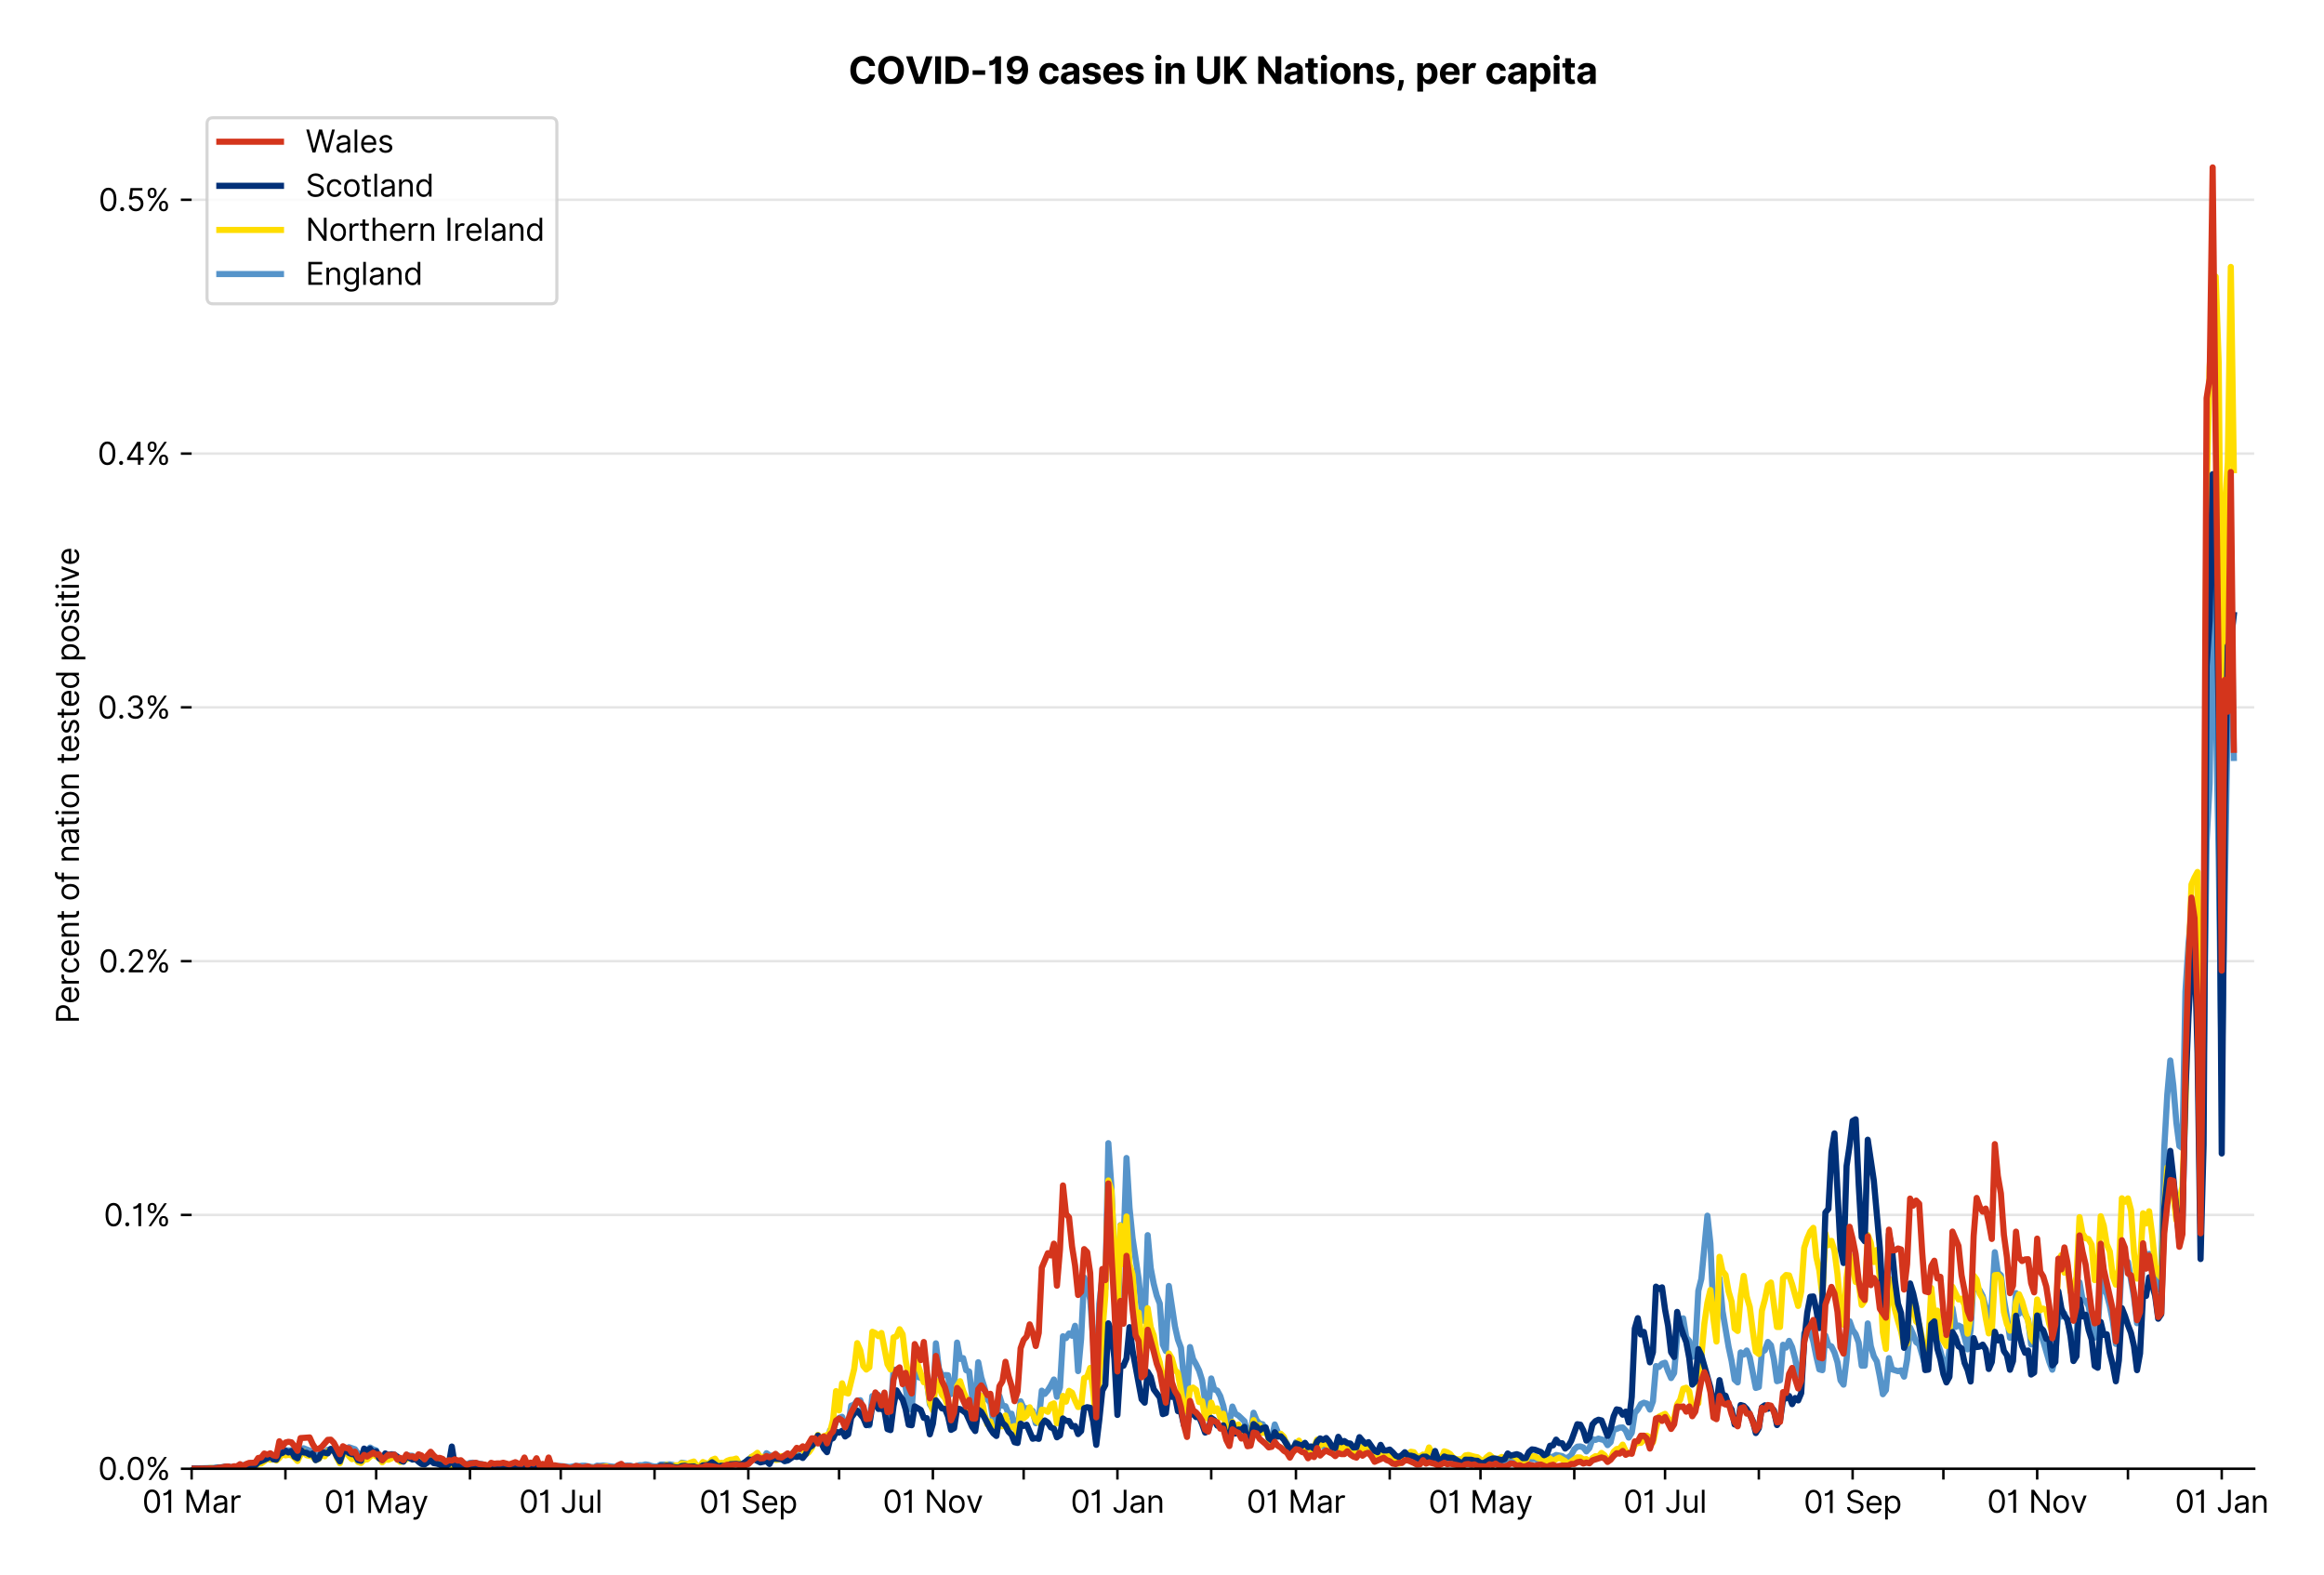 <?xml version="1.0" encoding="utf-8" standalone="no"?>
<!DOCTYPE svg PUBLIC "-//W3C//DTD SVG 1.1//EN"
  "http://www.w3.org/Graphics/SVG/1.1/DTD/svg11.dtd">
<svg xmlns:xlink="http://www.w3.org/1999/xlink" viewBox="0 0 754.477 511.234" xmlns="http://www.w3.org/2000/svg" version="1.1">
 <defs>
  <style type="text/css">*{stroke-linejoin: round; stroke-linecap: butt}</style>
 </defs>
 <g id="figure_1">
  <g id="patch_1">
   <path d="M 0 511.234 
L 754.477 511.234 
L 754.477 0 
L 0 0 
z
" style="fill: #ffffff"/>
  </g>
  <g id="axes_1">
   <g id="patch_2">
    <path d="M 62.211 476.745 
L 731.811 476.745 
L 731.811 33.225 
L 62.211 33.225 
z
" style="fill: #ffffff"/>
   </g>
   <g id="matplotlib.axis_1">
    <g id="xtick_1">
     <g id="line2d_1">
      <defs>
       <path id="mcf06cdb14c" d="M 0 0 
L 0 3.5 
" style="stroke: #000000; stroke-width: 0.8"/>
      </defs>
      <g>
       <use xlink:href="#mcf06cdb14c" x="62.211" y="476.745" style="stroke: #000000; stroke-width: 0.8"/>
      </g>
     </g>
     <g id="text_1">
      <!-- 01 Mar -->
      <g transform="translate(46.174 491.018)scale(0.1 -0.1)">
       <defs>
        <path id="Inter-Regular-30" d="M 2000 -64 
Q 1230 -64 806 561 
Q 382 1186 382 2327 
Q 382 3459 809 4088 
Q 1236 4718 2000 4718 
Q 2764 4718 3191 4088 
Q 3618 3459 3618 2327 
Q 3618 1186 3194 561 
Q 2771 -64 2000 -64 
z
M 2000 436 
Q 2509 436 2791 927 
Q 3073 1418 3073 2327 
Q 3073 3234 2789 3730 
Q 2505 4227 2000 4227 
Q 1496 4227 1211 3730 
Q 927 3234 927 2327 
Q 927 1418 1210 927 
Q 1493 436 2000 436 
z
" transform="scale(0.016)"/>
        <path id="Inter-Regular-31" d="M 1973 4655 
L 1973 0 
L 1409 0 
L 1409 3836 
L 1373 3836 
Q 1341 3773 1209 3692 
Q 1077 3611 868 3551 
Q 659 3491 391 3491 
L 391 3964 
Q 661 3964 859 4061 
Q 1057 4159 1190 4291 
Q 1323 4423 1392 4529 
Q 1461 4636 1473 4655 
L 1973 4655 
z
" transform="scale(0.016)"/>
        <path id="Inter-Regular-20" transform="scale(0.016)"/>
        <path id="Inter-Regular-4d" d="M 564 4655 
L 1236 4655 
L 2818 791 
L 2873 791 
L 4455 4655 
L 5127 4655 
L 5127 0 
L 4600 0 
L 4600 3536 
L 4555 3536 
L 3100 0 
L 2591 0 
L 1136 3536 
L 1091 3536 
L 1091 0 
L 564 0 
L 564 4655 
z
" transform="scale(0.016)"/>
        <path id="Inter-Regular-61" d="M 1518 -82 
Q 1186 -82 916 44 
Q 646 170 486 410 
Q 327 650 327 991 
Q 327 1291 445 1478 
Q 564 1666 761 1773 
Q 959 1880 1199 1933 
Q 1439 1986 1682 2018 
Q 2000 2059 2199 2080 
Q 2398 2102 2490 2154 
Q 2582 2207 2582 2336 
L 2582 2355 
Q 2582 2691 2399 2877 
Q 2216 3064 1846 3064 
Q 1461 3064 1243 2895 
Q 1025 2727 936 2536 
L 427 2718 
Q 564 3036 792 3214 
Q 1021 3393 1292 3464 
Q 1564 3536 1827 3536 
Q 1996 3536 2215 3496 
Q 2434 3457 2640 3334 
Q 2846 3211 2982 2963 
Q 3118 2716 3118 2300 
L 3118 0 
L 2582 0 
L 2582 473 
L 2555 473 
Q 2500 359 2373 229 
Q 2246 100 2034 9 
Q 1823 -82 1518 -82 
z
M 1600 400 
Q 1918 400 2137 525 
Q 2357 650 2469 847 
Q 2582 1045 2582 1264 
L 2582 1755 
Q 2548 1714 2433 1681 
Q 2318 1648 2169 1624 
Q 2021 1600 1881 1583 
Q 1741 1566 1655 1555 
Q 1446 1527 1265 1467 
Q 1084 1407 974 1287 
Q 864 1168 864 964 
Q 864 684 1072 542 
Q 1280 400 1600 400 
z
" transform="scale(0.016)"/>
        <path id="Inter-Regular-72" d="M 491 0 
L 491 3491 
L 1009 3491 
L 1009 2964 
L 1046 2964 
Q 1139 3223 1389 3384 
Q 1639 3545 1955 3545 
Q 2100 3545 2209 3511 
Q 2318 3477 2400 3418 
L 2218 2964 
Q 2161 2993 2085 3010 
Q 2009 3027 1909 3027 
Q 1527 3027 1277 2794 
Q 1027 2561 1027 2209 
L 1027 0 
L 491 0 
z
" transform="scale(0.016)"/>
       </defs>
       <use xlink:href="#Inter-Regular-30"/>
       <use xlink:href="#Inter-Regular-31" x="62.5"/>
       <use xlink:href="#Inter-Regular-20" x="106.676"/>
       <use xlink:href="#Inter-Regular-4d" x="134.801"/>
       <use xlink:href="#Inter-Regular-61" x="225.994"/>
       <use xlink:href="#Inter-Regular-72" x="282.386"/>
      </g>
     </g>
    </g>
    <g id="xtick_2">
     <g id="line2d_2">
      <g>
       <use xlink:href="#mcf06cdb14c" x="92.66" y="476.745" style="stroke: #000000; stroke-width: 0.8"/>
      </g>
     </g>
    </g>
    <g id="xtick_3">
     <g id="line2d_3">
      <g>
       <use xlink:href="#mcf06cdb14c" x="122.126" y="476.745" style="stroke: #000000; stroke-width: 0.8"/>
      </g>
     </g>
     <g id="text_2">
      <!-- 01 May -->
      <g transform="translate(105.223 491.117)scale(0.1 -0.1)">
       <defs>
        <path id="Inter-Regular-79" d="M 818 -1355 
Q 682 -1355 575 -1333 
Q 468 -1311 427 -1291 
L 564 -818 
Q 857 -893 1053 -814 
Q 1250 -736 1391 -345 
L 1509 -18 
L 218 3491 
L 800 3491 
L 1764 709 
L 1800 709 
L 2764 3491 
L 3346 3491 
L 1846 -564 
Q 1550 -1355 818 -1355 
z
" transform="scale(0.016)"/>
       </defs>
       <use xlink:href="#Inter-Regular-30"/>
       <use xlink:href="#Inter-Regular-31" x="62.5"/>
       <use xlink:href="#Inter-Regular-20" x="106.676"/>
       <use xlink:href="#Inter-Regular-4d" x="134.801"/>
       <use xlink:href="#Inter-Regular-61" x="225.994"/>
       <use xlink:href="#Inter-Regular-79" x="282.386"/>
      </g>
     </g>
    </g>
    <g id="xtick_4">
     <g id="line2d_4">
      <g>
       <use xlink:href="#mcf06cdb14c" x="152.575" y="476.745" style="stroke: #000000; stroke-width: 0.8"/>
      </g>
     </g>
    </g>
    <g id="xtick_5">
     <g id="line2d_5">
      <g>
       <use xlink:href="#mcf06cdb14c" x="182.041" y="476.745" style="stroke: #000000; stroke-width: 0.8"/>
      </g>
     </g>
     <g id="text_3">
      <!-- 01 Jul -->
      <g transform="translate(168.497 491.018)scale(0.1 -0.1)">
       <defs>
        <path id="Inter-Regular-4a" d="M 2346 4655 
L 2909 4655 
L 2909 1327 
Q 2909 657 2549 296 
Q 2189 -64 1582 -64 
Q 1200 -64 902 76 
Q 605 216 434 475 
Q 264 734 264 1091 
L 818 1091 
Q 818 795 1034 615 
Q 1250 436 1582 436 
Q 1948 436 2147 664 
Q 2346 893 2346 1327 
L 2346 4655 
z
" transform="scale(0.016)"/>
        <path id="Inter-Regular-75" d="M 2691 1427 
L 2691 3491 
L 3227 3491 
L 3227 0 
L 2691 0 
L 2691 591 
L 2655 591 
Q 2532 325 2273 140 
Q 2014 -45 1618 -45 
Q 1127 -45 809 280 
Q 491 605 491 1273 
L 491 3491 
L 1027 3491 
L 1027 1309 
Q 1027 927 1242 700 
Q 1457 473 1791 473 
Q 1991 473 2199 575 
Q 2407 677 2549 888 
Q 2691 1100 2691 1427 
z
" transform="scale(0.016)"/>
        <path id="Inter-Regular-6c" d="M 1027 4655 
L 1027 0 
L 491 0 
L 491 4655 
L 1027 4655 
z
" transform="scale(0.016)"/>
       </defs>
       <use xlink:href="#Inter-Regular-30"/>
       <use xlink:href="#Inter-Regular-31" x="62.5"/>
       <use xlink:href="#Inter-Regular-20" x="106.676"/>
       <use xlink:href="#Inter-Regular-4a" x="134.801"/>
       <use xlink:href="#Inter-Regular-75" x="189.063"/>
       <use xlink:href="#Inter-Regular-6c" x="247.159"/>
      </g>
     </g>
    </g>
    <g id="xtick_6">
     <g id="line2d_6">
      <g>
       <use xlink:href="#mcf06cdb14c" x="212.49" y="476.745" style="stroke: #000000; stroke-width: 0.8"/>
      </g>
     </g>
    </g>
    <g id="xtick_7">
     <g id="line2d_7">
      <g>
       <use xlink:href="#mcf06cdb14c" x="242.939" y="476.745" style="stroke: #000000; stroke-width: 0.8"/>
      </g>
     </g>
     <g id="text_4">
      <!-- 01 Sep -->
      <g transform="translate(227.051 491.117)scale(0.1 -0.1)">
       <defs>
        <path id="Inter-Regular-53" d="M 3109 3491 
Q 3068 3836 2777 4027 
Q 2486 4218 2064 4218 
Q 1600 4218 1318 3999 
Q 1036 3780 1036 3445 
Q 1036 3195 1189 3042 
Q 1343 2889 1553 2803 
Q 1764 2718 1936 2673 
L 2409 2545 
Q 2591 2498 2815 2414 
Q 3039 2330 3244 2185 
Q 3450 2041 3584 1816 
Q 3718 1591 3718 1264 
Q 3718 886 3521 581 
Q 3325 277 2949 97 
Q 2573 -82 2036 -82 
Q 1286 -82 845 272 
Q 405 627 364 1200 
L 946 1200 
Q 968 936 1124 764 
Q 1280 593 1519 510 
Q 1759 427 2036 427 
Q 2359 427 2616 533 
Q 2873 639 3023 828 
Q 3173 1018 3173 1273 
Q 3173 1505 3043 1650 
Q 2914 1795 2702 1886 
Q 2491 1977 2246 2045 
L 1673 2209 
Q 1127 2366 809 2657 
Q 491 2948 491 3418 
Q 491 3809 703 4101 
Q 916 4393 1276 4555 
Q 1636 4718 2082 4718 
Q 2532 4718 2882 4558 
Q 3232 4398 3437 4120 
Q 3643 3843 3655 3491 
L 3109 3491 
z
" transform="scale(0.016)"/>
        <path id="Inter-Regular-65" d="M 1955 -73 
Q 1450 -73 1085 151 
Q 721 375 524 778 
Q 327 1182 327 1718 
Q 327 2255 524 2665 
Q 721 3075 1074 3305 
Q 1427 3536 1900 3536 
Q 2173 3536 2439 3445 
Q 2705 3355 2923 3151 
Q 3141 2948 3270 2614 
Q 3400 2280 3400 1791 
L 3400 1564 
L 866 1564 
Q 884 1005 1183 707 
Q 1482 409 1955 409 
Q 2271 409 2498 545 
Q 2725 682 2827 955 
L 3346 809 
Q 3223 414 2854 170 
Q 2486 -73 1955 -73 
z
M 866 2027 
L 2855 2027 
Q 2855 2470 2595 2762 
Q 2336 3055 1900 3055 
Q 1593 3055 1368 2911 
Q 1143 2768 1013 2533 
Q 884 2298 866 2027 
z
" transform="scale(0.016)"/>
        <path id="Inter-Regular-70" d="M 491 -1309 
L 491 3491 
L 1009 3491 
L 1009 2936 
L 1073 2936 
Q 1132 3027 1237 3169 
Q 1343 3311 1542 3423 
Q 1741 3536 2082 3536 
Q 2523 3536 2859 3315 
Q 3196 3095 3384 2690 
Q 3573 2286 3573 1736 
Q 3573 1182 3384 776 
Q 3196 370 2861 148 
Q 2527 -73 2091 -73 
Q 1755 -73 1552 39 
Q 1350 152 1241 296 
Q 1132 441 1073 536 
L 1027 536 
L 1027 -1309 
L 491 -1309 
z
M 1018 1745 
Q 1018 1152 1276 780 
Q 1534 409 2018 409 
Q 2355 409 2581 587 
Q 2807 766 2921 1069 
Q 3036 1373 3036 1745 
Q 3036 2114 2923 2410 
Q 2811 2707 2585 2881 
Q 2359 3055 2018 3055 
Q 1527 3055 1272 2693 
Q 1018 2332 1018 1745 
z
" transform="scale(0.016)"/>
       </defs>
       <use xlink:href="#Inter-Regular-30"/>
       <use xlink:href="#Inter-Regular-31" x="62.5"/>
       <use xlink:href="#Inter-Regular-20" x="106.676"/>
       <use xlink:href="#Inter-Regular-53" x="134.801"/>
       <use xlink:href="#Inter-Regular-65" x="198.58"/>
       <use xlink:href="#Inter-Regular-70" x="256.818"/>
      </g>
     </g>
    </g>
    <g id="xtick_8">
     <g id="line2d_8">
      <g>
       <use xlink:href="#mcf06cdb14c" x="272.405" y="476.745" style="stroke: #000000; stroke-width: 0.8"/>
      </g>
     </g>
    </g>
    <g id="xtick_9">
     <g id="line2d_9">
      <g>
       <use xlink:href="#mcf06cdb14c" x="302.854" y="476.745" style="stroke: #000000; stroke-width: 0.8"/>
      </g>
     </g>
     <g id="text_5">
      <!-- 01 Nov -->
      <g transform="translate(286.583 491.018)scale(0.1 -0.1)">
       <defs>
        <path id="Inter-Regular-4e" d="M 4255 4655 
L 4255 0 
L 3709 0 
L 1173 3655 
L 1127 3655 
L 1127 0 
L 564 0 
L 564 4655 
L 1109 4655 
L 3655 991 
L 3700 991 
L 3700 4655 
L 4255 4655 
z
" transform="scale(0.016)"/>
        <path id="Inter-Regular-6f" d="M 1909 -73 
Q 1436 -73 1080 152 
Q 725 377 526 781 
Q 327 1186 327 1727 
Q 327 2273 526 2679 
Q 725 3086 1080 3311 
Q 1436 3536 1909 3536 
Q 2382 3536 2737 3311 
Q 3093 3086 3292 2679 
Q 3491 2273 3491 1727 
Q 3491 1186 3292 781 
Q 3093 377 2737 152 
Q 2382 -73 1909 -73 
z
M 1909 409 
Q 2268 409 2500 593 
Q 2732 777 2843 1077 
Q 2955 1377 2955 1727 
Q 2955 2077 2843 2379 
Q 2732 2682 2500 2868 
Q 2268 3055 1909 3055 
Q 1550 3055 1318 2868 
Q 1086 2682 975 2379 
Q 864 2077 864 1727 
Q 864 1377 975 1077 
Q 1086 777 1318 593 
Q 1550 409 1909 409 
z
" transform="scale(0.016)"/>
        <path id="Inter-Regular-76" d="M 3346 3491 
L 2055 0 
L 1509 0 
L 218 3491 
L 800 3491 
L 1764 709 
L 1800 709 
L 2764 3491 
L 3346 3491 
z
" transform="scale(0.016)"/>
       </defs>
       <use xlink:href="#Inter-Regular-30"/>
       <use xlink:href="#Inter-Regular-31" x="62.5"/>
       <use xlink:href="#Inter-Regular-20" x="106.676"/>
       <use xlink:href="#Inter-Regular-4e" x="134.801"/>
       <use xlink:href="#Inter-Regular-6f" x="210.085"/>
       <use xlink:href="#Inter-Regular-76" x="269.744"/>
      </g>
     </g>
    </g>
    <g id="xtick_10">
     <g id="line2d_10">
      <g>
       <use xlink:href="#mcf06cdb14c" x="332.32" y="476.745" style="stroke: #000000; stroke-width: 0.8"/>
      </g>
     </g>
    </g>
    <g id="xtick_11">
     <g id="line2d_11">
      <g>
       <use xlink:href="#mcf06cdb14c" x="362.769" y="476.745" style="stroke: #000000; stroke-width: 0.8"/>
      </g>
     </g>
     <g id="text_6">
      <!-- 01 Jan -->
      <g transform="translate(347.57 491.018)scale(0.1 -0.1)">
       <defs>
        <path id="Inter-Regular-6e" d="M 1027 2100 
L 1027 0 
L 491 0 
L 491 3491 
L 1009 3491 
L 1009 2945 
L 1055 2945 
Q 1177 3211 1427 3373 
Q 1677 3536 2073 3536 
Q 2602 3536 2928 3211 
Q 3255 2886 3255 2218 
L 3255 0 
L 2718 0 
L 2718 2182 
Q 2718 2593 2504 2824 
Q 2291 3055 1918 3055 
Q 1534 3055 1280 2806 
Q 1027 2557 1027 2100 
z
" transform="scale(0.016)"/>
       </defs>
       <use xlink:href="#Inter-Regular-30"/>
       <use xlink:href="#Inter-Regular-31" x="62.5"/>
       <use xlink:href="#Inter-Regular-20" x="106.676"/>
       <use xlink:href="#Inter-Regular-4a" x="134.801"/>
       <use xlink:href="#Inter-Regular-61" x="189.063"/>
       <use xlink:href="#Inter-Regular-6e" x="245.455"/>
      </g>
     </g>
    </g>
    <g id="xtick_12">
     <g id="line2d_12">
      <g>
       <use xlink:href="#mcf06cdb14c" x="393.218" y="476.745" style="stroke: #000000; stroke-width: 0.8"/>
      </g>
     </g>
    </g>
    <g id="xtick_13">
     <g id="line2d_13">
      <g>
       <use xlink:href="#mcf06cdb14c" x="420.72" y="476.745" style="stroke: #000000; stroke-width: 0.8"/>
      </g>
     </g>
     <g id="text_7">
      <!-- 01 Mar -->
      <g transform="translate(404.683 491.018)scale(0.1 -0.1)">
       <use xlink:href="#Inter-Regular-30"/>
       <use xlink:href="#Inter-Regular-31" x="62.5"/>
       <use xlink:href="#Inter-Regular-20" x="106.676"/>
       <use xlink:href="#Inter-Regular-4d" x="134.801"/>
       <use xlink:href="#Inter-Regular-61" x="225.994"/>
       <use xlink:href="#Inter-Regular-72" x="282.386"/>
      </g>
     </g>
    </g>
    <g id="xtick_14">
     <g id="line2d_14">
      <g>
       <use xlink:href="#mcf06cdb14c" x="451.168" y="476.745" style="stroke: #000000; stroke-width: 0.8"/>
      </g>
     </g>
    </g>
    <g id="xtick_15">
     <g id="line2d_15">
      <g>
       <use xlink:href="#mcf06cdb14c" x="480.635" y="476.745" style="stroke: #000000; stroke-width: 0.8"/>
      </g>
     </g>
     <g id="text_8">
      <!-- 01 May -->
      <g transform="translate(463.732 491.117)scale(0.1 -0.1)">
       <use xlink:href="#Inter-Regular-30"/>
       <use xlink:href="#Inter-Regular-31" x="62.5"/>
       <use xlink:href="#Inter-Regular-20" x="106.676"/>
       <use xlink:href="#Inter-Regular-4d" x="134.801"/>
       <use xlink:href="#Inter-Regular-61" x="225.994"/>
       <use xlink:href="#Inter-Regular-79" x="282.386"/>
      </g>
     </g>
    </g>
    <g id="xtick_16">
     <g id="line2d_16">
      <g>
       <use xlink:href="#mcf06cdb14c" x="511.083" y="476.745" style="stroke: #000000; stroke-width: 0.8"/>
      </g>
     </g>
    </g>
    <g id="xtick_17">
     <g id="line2d_17">
      <g>
       <use xlink:href="#mcf06cdb14c" x="540.55" y="476.745" style="stroke: #000000; stroke-width: 0.8"/>
      </g>
     </g>
     <g id="text_9">
      <!-- 01 Jul -->
      <g transform="translate(527.006 491.018)scale(0.1 -0.1)">
       <use xlink:href="#Inter-Regular-30"/>
       <use xlink:href="#Inter-Regular-31" x="62.5"/>
       <use xlink:href="#Inter-Regular-20" x="106.676"/>
       <use xlink:href="#Inter-Regular-4a" x="134.801"/>
       <use xlink:href="#Inter-Regular-75" x="189.063"/>
       <use xlink:href="#Inter-Regular-6c" x="247.159"/>
      </g>
     </g>
    </g>
    <g id="xtick_18">
     <g id="line2d_18">
      <g>
       <use xlink:href="#mcf06cdb14c" x="570.998" y="476.745" style="stroke: #000000; stroke-width: 0.8"/>
      </g>
     </g>
    </g>
    <g id="xtick_19">
     <g id="line2d_19">
      <g>
       <use xlink:href="#mcf06cdb14c" x="601.447" y="476.745" style="stroke: #000000; stroke-width: 0.8"/>
      </g>
     </g>
     <g id="text_10">
      <!-- 01 Sep -->
      <g transform="translate(585.56 491.117)scale(0.1 -0.1)">
       <use xlink:href="#Inter-Regular-30"/>
       <use xlink:href="#Inter-Regular-31" x="62.5"/>
       <use xlink:href="#Inter-Regular-20" x="106.676"/>
       <use xlink:href="#Inter-Regular-53" x="134.801"/>
       <use xlink:href="#Inter-Regular-65" x="198.58"/>
       <use xlink:href="#Inter-Regular-70" x="256.818"/>
      </g>
     </g>
    </g>
    <g id="xtick_20">
     <g id="line2d_20">
      <g>
       <use xlink:href="#mcf06cdb14c" x="630.914" y="476.745" style="stroke: #000000; stroke-width: 0.8"/>
      </g>
     </g>
    </g>
    <g id="xtick_21">
     <g id="line2d_21">
      <g>
       <use xlink:href="#mcf06cdb14c" x="661.362" y="476.745" style="stroke: #000000; stroke-width: 0.8"/>
      </g>
     </g>
     <g id="text_11">
      <!-- 01 Nov -->
      <g transform="translate(645.091 491.018)scale(0.1 -0.1)">
       <use xlink:href="#Inter-Regular-30"/>
       <use xlink:href="#Inter-Regular-31" x="62.5"/>
       <use xlink:href="#Inter-Regular-20" x="106.676"/>
       <use xlink:href="#Inter-Regular-4e" x="134.801"/>
       <use xlink:href="#Inter-Regular-6f" x="210.085"/>
       <use xlink:href="#Inter-Regular-76" x="269.744"/>
      </g>
     </g>
    </g>
    <g id="xtick_22">
     <g id="line2d_22">
      <g>
       <use xlink:href="#mcf06cdb14c" x="690.829" y="476.745" style="stroke: #000000; stroke-width: 0.8"/>
      </g>
     </g>
    </g>
    <g id="xtick_23">
     <g id="line2d_23">
      <g>
       <use xlink:href="#mcf06cdb14c" x="721.277" y="476.745" style="stroke: #000000; stroke-width: 0.8"/>
      </g>
     </g>
     <g id="text_12">
      <!-- 01 Jan -->
      <g transform="translate(706.078 491.018)scale(0.1 -0.1)">
       <use xlink:href="#Inter-Regular-30"/>
       <use xlink:href="#Inter-Regular-31" x="62.5"/>
       <use xlink:href="#Inter-Regular-20" x="106.676"/>
       <use xlink:href="#Inter-Regular-4a" x="134.801"/>
       <use xlink:href="#Inter-Regular-61" x="189.063"/>
       <use xlink:href="#Inter-Regular-6e" x="245.455"/>
      </g>
     </g>
    </g>
   </g>
   <g id="matplotlib.axis_2">
    <g id="ytick_1">
     <g id="line2d_24">
      <path d="M 62.211 476.745 
L 731.811 476.745 
" clip-path="url(#pdf5d8e41d5)" style="fill: none; stroke: #e5e5e5; stroke-width: 0.8; stroke-linecap: square"/>
     </g>
     <g id="line2d_25">
      <defs>
       <path id="m17d2e439a4" d="M 0 0 
L -3.5 0 
" style="stroke: #000000; stroke-width: 0.8"/>
      </defs>
      <g>
       <use xlink:href="#m17d2e439a4" x="62.211" y="476.745" style="stroke: #000000; stroke-width: 0.8"/>
      </g>
     </g>
     <g id="text_13">
      <!-- 0.0% -->
      <g transform="translate(31.83 480.382)scale(0.1 -0.1)">
       <defs>
        <path id="Inter-Regular-2e" d="M 882 -36 
Q 714 -36 593 84 
Q 473 205 473 373 
Q 473 541 593 661 
Q 714 782 882 782 
Q 1050 782 1170 661 
Q 1291 541 1291 373 
Q 1291 205 1170 84 
Q 1050 -36 882 -36 
z
" transform="scale(0.016)"/>
        <path id="Inter-Regular-25" d="M 2855 873 
L 2855 1118 
Q 2855 1373 2960 1585 
Q 3066 1798 3269 1926 
Q 3473 2055 3764 2055 
Q 4059 2055 4259 1926 
Q 4459 1798 4561 1585 
Q 4664 1373 4664 1118 
L 4664 873 
Q 4664 618 4560 405 
Q 4457 193 4256 64 
Q 4055 -64 3764 -64 
Q 3468 -64 3266 64 
Q 3064 193 2959 405 
Q 2855 618 2855 873 
z
M 536 3536 
L 536 3782 
Q 536 4036 642 4248 
Q 748 4461 951 4589 
Q 1155 4718 1446 4718 
Q 1741 4718 1941 4589 
Q 2141 4461 2243 4248 
Q 2346 4036 2346 3782 
L 2346 3536 
Q 2346 3282 2242 3069 
Q 2139 2857 1937 2728 
Q 1736 2600 1446 2600 
Q 1150 2600 948 2728 
Q 746 2857 641 3069 
Q 536 3282 536 3536 
z
M 709 0 
L 3909 4655 
L 4427 4655 
L 1227 0 
L 709 0 
z
M 3318 1118 
L 3318 873 
Q 3318 661 3418 494 
Q 3518 327 3764 327 
Q 4002 327 4101 494 
Q 4200 661 4200 873 
L 4200 1118 
Q 4200 1330 4104 1497 
Q 4009 1664 3764 1664 
Q 3525 1664 3421 1497 
Q 3318 1330 3318 1118 
z
M 1000 3782 
L 1000 3536 
Q 1000 3325 1100 3158 
Q 1200 2991 1446 2991 
Q 1684 2991 1783 3158 
Q 1882 3325 1882 3536 
L 1882 3782 
Q 1882 3993 1786 4160 
Q 1691 4327 1446 4327 
Q 1207 4327 1103 4160 
Q 1000 3993 1000 3782 
z
" transform="scale(0.016)"/>
       </defs>
       <use xlink:href="#Inter-Regular-30"/>
       <use xlink:href="#Inter-Regular-2e" x="62.5"/>
       <use xlink:href="#Inter-Regular-30" x="90.057"/>
       <use xlink:href="#Inter-Regular-25" x="152.557"/>
      </g>
     </g>
    </g>
    <g id="ytick_2">
     <g id="line2d_26">
      <path d="M 62.211 394.365 
L 731.811 394.365 
" clip-path="url(#pdf5d8e41d5)" style="fill: none; stroke: #e5e5e5; stroke-width: 0.8; stroke-linecap: square"/>
     </g>
     <g id="line2d_27">
      <g>
       <use xlink:href="#m17d2e439a4" x="62.211" y="394.365" style="stroke: #000000; stroke-width: 0.8"/>
      </g>
     </g>
     <g id="text_14">
      <!-- 0.1% -->
      <g transform="translate(33.663 398.002)scale(0.1 -0.1)">
       <use xlink:href="#Inter-Regular-30"/>
       <use xlink:href="#Inter-Regular-2e" x="62.5"/>
       <use xlink:href="#Inter-Regular-31" x="90.057"/>
       <use xlink:href="#Inter-Regular-25" x="134.233"/>
      </g>
     </g>
    </g>
    <g id="ytick_3">
     <g id="line2d_28">
      <path d="M 62.211 311.986 
L 731.811 311.986 
" clip-path="url(#pdf5d8e41d5)" style="fill: none; stroke: #e5e5e5; stroke-width: 0.8; stroke-linecap: square"/>
     </g>
     <g id="line2d_29">
      <g>
       <use xlink:href="#m17d2e439a4" x="62.211" y="311.986" style="stroke: #000000; stroke-width: 0.8"/>
      </g>
     </g>
     <g id="text_15">
      <!-- 0.2% -->
      <g transform="translate(32.028 315.623)scale(0.1 -0.1)">
       <defs>
        <path id="Inter-Regular-32" d="M 482 0 
L 482 409 
L 2018 2091 
Q 2289 2386 2464 2605 
Q 2639 2825 2724 3019 
Q 2809 3214 2809 3427 
Q 2809 3795 2553 4011 
Q 2298 4227 1918 4227 
Q 1514 4227 1275 3985 
Q 1036 3743 1036 3345 
L 500 3345 
Q 500 3755 688 4064 
Q 877 4373 1203 4545 
Q 1530 4718 1936 4718 
Q 2346 4718 2661 4545 
Q 2977 4373 3156 4079 
Q 3336 3786 3336 3427 
Q 3336 3170 3244 2926 
Q 3152 2682 2926 2383 
Q 2700 2084 2300 1655 
L 1255 536 
L 1255 500 
L 3418 500 
L 3418 0 
L 482 0 
z
" transform="scale(0.016)"/>
       </defs>
       <use xlink:href="#Inter-Regular-30"/>
       <use xlink:href="#Inter-Regular-2e" x="62.5"/>
       <use xlink:href="#Inter-Regular-32" x="90.057"/>
       <use xlink:href="#Inter-Regular-25" x="150.568"/>
      </g>
     </g>
    </g>
    <g id="ytick_4">
     <g id="line2d_30">
      <path d="M 62.211 229.606 
L 731.811 229.606 
" clip-path="url(#pdf5d8e41d5)" style="fill: none; stroke: #e5e5e5; stroke-width: 0.8; stroke-linecap: square"/>
     </g>
     <g id="line2d_31">
      <g>
       <use xlink:href="#m17d2e439a4" x="62.211" y="229.606" style="stroke: #000000; stroke-width: 0.8"/>
      </g>
     </g>
     <g id="text_16">
      <!-- 0.3% -->
      <g transform="translate(31.716 233.243)scale(0.1 -0.1)">
       <defs>
        <path id="Inter-Regular-33" d="M 2055 -64 
Q 1605 -64 1253 90 
Q 902 245 696 521 
Q 491 798 473 1164 
L 1046 1164 
Q 1071 827 1356 631 
Q 1641 436 2046 436 
Q 2493 436 2783 664 
Q 3073 893 3073 1264 
Q 3073 1650 2787 1893 
Q 2502 2136 1973 2136 
L 1600 2136 
L 1600 2636 
L 1973 2636 
Q 2386 2636 2647 2856 
Q 2909 3077 2909 3445 
Q 2909 3798 2679 4012 
Q 2450 4227 2064 4227 
Q 1823 4227 1610 4139 
Q 1398 4052 1264 3887 
Q 1130 3723 1118 3491 
L 573 3491 
Q 586 3857 793 4133 
Q 1000 4409 1335 4563 
Q 1671 4718 2073 4718 
Q 2505 4718 2814 4544 
Q 3123 4370 3289 4086 
Q 3455 3802 3455 3473 
Q 3455 3080 3249 2802 
Q 3043 2525 2691 2418 
L 2691 2382 
Q 3132 2309 3379 2008 
Q 3627 1707 3627 1264 
Q 3627 884 3421 583 
Q 3216 282 2861 109 
Q 2507 -64 2055 -64 
z
" transform="scale(0.016)"/>
       </defs>
       <use xlink:href="#Inter-Regular-30"/>
       <use xlink:href="#Inter-Regular-2e" x="62.5"/>
       <use xlink:href="#Inter-Regular-33" x="90.057"/>
       <use xlink:href="#Inter-Regular-25" x="153.693"/>
      </g>
     </g>
    </g>
    <g id="ytick_5">
     <g id="line2d_32">
      <path d="M 62.211 147.227 
L 731.811 147.227 
" clip-path="url(#pdf5d8e41d5)" style="fill: none; stroke: #e5e5e5; stroke-width: 0.8; stroke-linecap: square"/>
     </g>
     <g id="line2d_33">
      <g>
       <use xlink:href="#m17d2e439a4" x="62.211" y="147.227" style="stroke: #000000; stroke-width: 0.8"/>
      </g>
     </g>
     <g id="text_17">
      <!-- 0.4% -->
      <g transform="translate(31.659 150.863)scale(0.1 -0.1)">
       <defs>
        <path id="Inter-Regular-34" d="M 373 955 
L 373 1418 
L 2418 4655 
L 3100 4655 
L 3100 1455 
L 3736 1455 
L 3736 955 
L 3100 955 
L 3100 0 
L 2564 0 
L 2564 955 
L 373 955 
z
M 2564 1455 
L 2564 3936 
L 2527 3936 
L 982 1491 
L 982 1455 
L 2564 1455 
z
" transform="scale(0.016)"/>
       </defs>
       <use xlink:href="#Inter-Regular-30"/>
       <use xlink:href="#Inter-Regular-2e" x="62.5"/>
       <use xlink:href="#Inter-Regular-34" x="90.057"/>
       <use xlink:href="#Inter-Regular-25" x="154.261"/>
      </g>
     </g>
    </g>
    <g id="ytick_6">
     <g id="line2d_34">
      <path d="M 62.211 64.847 
L 731.811 64.847 
" clip-path="url(#pdf5d8e41d5)" style="fill: none; stroke: #e5e5e5; stroke-width: 0.8; stroke-linecap: square"/>
     </g>
     <g id="line2d_35">
      <g>
       <use xlink:href="#m17d2e439a4" x="62.211" y="64.847" style="stroke: #000000; stroke-width: 0.8"/>
      </g>
     </g>
     <g id="text_18">
      <!-- 0.5% -->
      <g transform="translate(32 68.484)scale(0.1 -0.1)">
       <defs>
        <path id="Inter-Regular-35" d="M 1936 -64 
Q 1536 -64 1216 95 
Q 896 255 702 532 
Q 509 809 491 1164 
L 1036 1164 
Q 1068 848 1324 642 
Q 1580 436 1936 436 
Q 2223 436 2447 570 
Q 2671 705 2799 940 
Q 2927 1175 2927 1473 
Q 2927 1777 2794 2017 
Q 2661 2257 2429 2395 
Q 2198 2534 1900 2536 
Q 1686 2539 1461 2472 
Q 1236 2405 1091 2300 
L 564 2364 
L 846 4655 
L 3264 4655 
L 3264 4155 
L 1318 4155 
L 1155 2782 
L 1182 2782 
Q 1325 2895 1541 2970 
Q 1757 3045 1991 3045 
Q 2418 3045 2753 2842 
Q 3089 2639 3281 2286 
Q 3473 1934 3473 1482 
Q 3473 1036 3274 687 
Q 3075 339 2727 137 
Q 2380 -64 1936 -64 
z
" transform="scale(0.016)"/>
       </defs>
       <use xlink:href="#Inter-Regular-30"/>
       <use xlink:href="#Inter-Regular-2e" x="62.5"/>
       <use xlink:href="#Inter-Regular-35" x="90.057"/>
       <use xlink:href="#Inter-Regular-25" x="150.852"/>
      </g>
     </g>
    </g>
    <g id="text_19">
     <!-- Percent of nation tested positive -->
     <g transform="translate(25.614 332.215)rotate(-90)scale(0.1 -0.1)">
      <defs>
       <path id="Inter-Regular-50" d="M 564 0 
L 564 4655 
L 2136 4655 
Q 2684 4655 3033 4458 
Q 3382 4261 3550 3927 
Q 3718 3593 3718 3182 
Q 3718 2770 3551 2434 
Q 3384 2098 3036 1899 
Q 2689 1700 2146 1700 
L 1127 1700 
L 1127 0 
L 564 0 
z
M 1127 2200 
L 2127 2200 
Q 2689 2200 2926 2482 
Q 3164 2764 3164 3182 
Q 3164 3602 2925 3878 
Q 2686 4155 2118 4155 
L 1127 4155 
L 1127 2200 
z
" transform="scale(0.016)"/>
       <path id="Inter-Regular-63" d="M 1909 -73 
Q 1418 -73 1063 159 
Q 709 391 518 798 
Q 327 1205 327 1727 
Q 327 2259 524 2667 
Q 721 3075 1074 3305 
Q 1427 3536 1900 3536 
Q 2268 3536 2563 3400 
Q 2859 3264 3047 3018 
Q 3236 2773 3282 2445 
L 2746 2445 
Q 2684 2684 2474 2869 
Q 2264 3055 1909 3055 
Q 1439 3055 1151 2697 
Q 864 2339 864 1745 
Q 864 1139 1148 774 
Q 1432 409 1909 409 
Q 2223 409 2447 570 
Q 2671 732 2746 1018 
L 3282 1018 
Q 3236 709 3058 462 
Q 2880 216 2588 71 
Q 2296 -73 1909 -73 
z
" transform="scale(0.016)"/>
       <path id="Inter-Regular-74" d="M 2009 3491 
L 2009 3036 
L 1264 3036 
L 1264 1000 
Q 1264 773 1331 660 
Q 1398 548 1503 510 
Q 1609 473 1727 473 
Q 1816 473 1873 483 
Q 1930 493 1964 500 
L 2073 18 
Q 2018 -2 1920 -23 
Q 1823 -45 1673 -45 
Q 1446 -45 1228 52 
Q 1011 150 869 350 
Q 727 550 727 855 
L 727 3036 
L 200 3036 
L 200 3491 
L 727 3491 
L 727 4327 
L 1264 4327 
L 1264 3491 
L 2009 3491 
z
" transform="scale(0.016)"/>
       <path id="Inter-Regular-66" d="M 2046 3491 
L 2046 3036 
L 1264 3036 
L 1264 0 
L 727 0 
L 727 3036 
L 164 3036 
L 164 3491 
L 727 3491 
L 727 3973 
Q 727 4273 868 4473 
Q 1009 4673 1234 4773 
Q 1459 4873 1709 4873 
Q 1907 4873 2032 4841 
Q 2157 4809 2218 4782 
L 2064 4318 
Q 2023 4332 1951 4352 
Q 1880 4373 1764 4373 
Q 1498 4373 1381 4239 
Q 1264 4105 1264 3845 
L 1264 3491 
L 2046 3491 
z
" transform="scale(0.016)"/>
       <path id="Inter-Regular-69" d="M 491 0 
L 491 3491 
L 1027 3491 
L 1027 0 
L 491 0 
z
M 764 4073 
Q 607 4073 494 4179 
Q 382 4286 382 4436 
Q 382 4586 494 4693 
Q 607 4800 764 4800 
Q 921 4800 1033 4693 
Q 1146 4586 1146 4436 
Q 1146 4286 1033 4179 
Q 921 4073 764 4073 
z
" transform="scale(0.016)"/>
       <path id="Inter-Regular-73" d="M 2964 2709 
L 2482 2573 
Q 2411 2755 2245 2914 
Q 2080 3073 1727 3073 
Q 1407 3073 1194 2926 
Q 982 2780 982 2555 
Q 982 2355 1127 2239 
Q 1273 2123 1582 2045 
L 2100 1918 
Q 3027 1691 3027 973 
Q 3027 673 2855 436 
Q 2684 200 2377 63 
Q 2071 -73 1664 -73 
Q 1130 -73 780 159 
Q 430 391 336 836 
L 846 964 
Q 989 400 1655 400 
Q 2030 400 2251 560 
Q 2473 720 2473 945 
Q 2473 1316 1955 1436 
L 1373 1573 
Q 893 1686 669 1926 
Q 446 2166 446 2527 
Q 446 2823 613 3050 
Q 780 3277 1069 3406 
Q 1359 3536 1727 3536 
Q 2246 3536 2542 3309 
Q 2839 3082 2964 2709 
z
" transform="scale(0.016)"/>
       <path id="Inter-Regular-64" d="M 1809 -73 
Q 1373 -73 1039 148 
Q 705 370 516 776 
Q 327 1182 327 1736 
Q 327 2286 516 2690 
Q 705 3095 1041 3315 
Q 1377 3536 1818 3536 
Q 2159 3536 2358 3423 
Q 2557 3311 2662 3169 
Q 2768 3027 2827 2936 
L 2873 2936 
L 2873 4655 
L 3409 4655 
L 3409 0 
L 2891 0 
L 2891 536 
L 2827 536 
Q 2768 441 2659 296 
Q 2550 152 2348 39 
Q 2146 -73 1809 -73 
z
M 1882 409 
Q 2366 409 2624 780 
Q 2882 1152 2882 1745 
Q 2882 2332 2627 2693 
Q 2373 3055 1882 3055 
Q 1541 3055 1315 2881 
Q 1089 2707 976 2410 
Q 864 2114 864 1745 
Q 864 1373 978 1069 
Q 1093 766 1319 587 
Q 1546 409 1882 409 
z
" transform="scale(0.016)"/>
      </defs>
      <use xlink:href="#Inter-Regular-50"/>
      <use xlink:href="#Inter-Regular-65" x="63.494"/>
      <use xlink:href="#Inter-Regular-72" x="121.733"/>
      <use xlink:href="#Inter-Regular-63" x="160.085"/>
      <use xlink:href="#Inter-Regular-65" x="215.909"/>
      <use xlink:href="#Inter-Regular-6e" x="274.148"/>
      <use xlink:href="#Inter-Regular-74" x="332.671"/>
      <use xlink:href="#Inter-Regular-20" x="369.034"/>
      <use xlink:href="#Inter-Regular-6f" x="397.159"/>
      <use xlink:href="#Inter-Regular-66" x="456.818"/>
      <use xlink:href="#Inter-Regular-20" x="492.898"/>
      <use xlink:href="#Inter-Regular-6e" x="521.023"/>
      <use xlink:href="#Inter-Regular-61" x="579.546"/>
      <use xlink:href="#Inter-Regular-74" x="635.938"/>
      <use xlink:href="#Inter-Regular-69" x="672.301"/>
      <use xlink:href="#Inter-Regular-6f" x="696.023"/>
      <use xlink:href="#Inter-Regular-6e" x="755.682"/>
      <use xlink:href="#Inter-Regular-20" x="814.205"/>
      <use xlink:href="#Inter-Regular-74" x="842.33"/>
      <use xlink:href="#Inter-Regular-65" x="878.693"/>
      <use xlink:href="#Inter-Regular-73" x="936.932"/>
      <use xlink:href="#Inter-Regular-74" x="989.205"/>
      <use xlink:href="#Inter-Regular-65" x="1025.568"/>
      <use xlink:href="#Inter-Regular-64" x="1083.807"/>
      <use xlink:href="#Inter-Regular-20" x="1145.881"/>
      <use xlink:href="#Inter-Regular-70" x="1174.006"/>
      <use xlink:href="#Inter-Regular-6f" x="1234.943"/>
      <use xlink:href="#Inter-Regular-73" x="1294.602"/>
      <use xlink:href="#Inter-Regular-69" x="1346.875"/>
      <use xlink:href="#Inter-Regular-74" x="1370.597"/>
      <use xlink:href="#Inter-Regular-69" x="1406.96"/>
      <use xlink:href="#Inter-Regular-76" x="1430.682"/>
      <use xlink:href="#Inter-Regular-65" x="1486.364"/>
     </g>
    </g>
   </g>
   <g id="line2d_36">
    <path d="M 31.762 476.742 
L 61.229 476.738 
L 71.051 476.413 
L 73.015 476.14 
L 75.962 476.168 
L 80.873 475.166 
L 81.855 475.249 
L 82.837 474.988 
L 83.82 473.815 
L 84.802 473.791 
L 85.784 473.453 
L 86.766 472.952 
L 87.749 472.885 
L 88.731 473.295 
L 89.713 473.196 
L 90.695 471.625 
L 92.66 470.748 
L 94.624 470.803 
L 95.606 471.828 
L 96.588 472.264 
L 97.571 470.385 
L 98.553 470.096 
L 100.517 470.842 
L 102.482 472.289 
L 103.464 472.468 
L 104.446 471.753 
L 105.428 471.585 
L 106.411 470.603 
L 107.393 470.412 
L 108.375 470.829 
L 109.357 470.768 
L 110.339 471.69 
L 111.322 471.396 
L 112.304 470.951 
L 113.286 469.755 
L 115.251 470.415 
L 116.233 471.836 
L 117.215 472.182 
L 118.197 470.884 
L 119.179 470.764 
L 120.162 469.86 
L 121.144 470.474 
L 122.126 470.793 
L 123.108 472.743 
L 124.091 472.909 
L 127.037 471.996 
L 128.019 472.078 
L 129.002 472.93 
L 129.984 474.133 
L 130.966 473.83 
L 131.948 472.292 
L 132.93 472.494 
L 133.913 472.542 
L 134.895 473.53 
L 135.877 473.642 
L 136.859 474.168 
L 137.842 474.433 
L 138.824 473.528 
L 139.806 472.984 
L 140.788 473.33 
L 141.77 473.444 
L 143.735 474.851 
L 144.717 474.998 
L 145.699 474.739 
L 146.681 474.631 
L 147.664 474.4 
L 148.646 474.454 
L 149.628 474.748 
L 150.61 475.294 
L 151.593 475.306 
L 152.575 474.832 
L 153.557 474.775 
L 156.504 475.256 
L 157.486 475.686 
L 158.468 475.773 
L 159.45 475.304 
L 161.415 475.172 
L 162.397 475.418 
L 163.379 475.371 
L 164.361 475.597 
L 165.344 475.661 
L 166.326 475.38 
L 167.308 475.297 
L 168.29 475.418 
L 169.272 475.371 
L 172.219 475.948 
L 173.201 475.558 
L 174.183 475.683 
L 175.166 475.687 
L 176.148 475.817 
L 177.13 475.814 
L 179.095 476.148 
L 180.077 475.773 
L 181.059 475.91 
L 182.041 475.851 
L 184.988 476.18 
L 186.952 475.795 
L 187.935 475.928 
L 188.917 475.765 
L 189.899 475.75 
L 191.863 476.133 
L 192.846 476.231 
L 193.828 475.741 
L 194.81 475.798 
L 195.792 475.689 
L 199.721 476.142 
L 200.703 475.648 
L 201.686 475.743 
L 203.65 475.684 
L 204.632 475.699 
L 205.614 476.028 
L 206.597 475.995 
L 207.579 475.568 
L 208.561 475.61 
L 209.543 475.329 
L 210.525 475.498 
L 211.508 475.833 
L 212.49 476.024 
L 213.472 475.999 
L 214.454 475.381 
L 216.419 475.373 
L 217.401 475.314 
L 218.383 475.481 
L 219.365 475.816 
L 220.348 475.937 
L 221.33 474.78 
L 223.294 475.148 
L 224.276 475.256 
L 225.259 475.234 
L 226.241 475.808 
L 227.223 475.973 
L 228.205 475.092 
L 229.188 475.402 
L 231.152 474.971 
L 232.134 475.277 
L 233.116 475.702 
L 234.099 475.728 
L 235.081 475.092 
L 236.063 475.198 
L 237.045 475.09 
L 238.027 474.812 
L 239.01 474.727 
L 239.992 475.23 
L 240.974 475.325 
L 241.956 474.909 
L 243.921 472.93 
L 244.903 472.869 
L 245.885 472.972 
L 246.867 473.555 
L 247.85 473.75 
L 248.832 471.705 
L 249.814 472.373 
L 250.796 472.595 
L 251.779 472.226 
L 252.761 472.582 
L 253.743 473.531 
L 254.725 474.257 
L 255.707 472.532 
L 256.69 472.316 
L 257.672 471.291 
L 258.654 471 
L 259.636 470.52 
L 260.618 470.663 
L 261.601 470.005 
L 262.583 469.904 
L 263.565 468.941 
L 264.547 468.163 
L 265.53 467.573 
L 266.512 467.953 
L 267.494 468.511 
L 268.476 467.968 
L 269.458 464.25 
L 270.441 464.039 
L 271.423 461.417 
L 272.405 460.273 
L 273.387 459.88 
L 274.369 462.612 
L 275.352 462.416 
L 276.334 456.283 
L 277.316 455.929 
L 278.298 454.623 
L 279.281 454.506 
L 280.263 457.785 
L 281.245 461.946 
L 282.227 462.674 
L 283.209 453.143 
L 284.192 454.237 
L 285.174 452.789 
L 286.156 454.535 
L 287.138 455.545 
L 288.12 458.747 
L 289.103 459.472 
L 290.085 444.532 
L 291.067 445.672 
L 292.049 445.432 
L 293.032 448.162 
L 294.014 450.365 
L 294.996 457.041 
L 295.978 457.565 
L 296.96 443.588 
L 297.943 446.895 
L 299.907 447.649 
L 300.889 448.113 
L 301.871 455.836 
L 302.854 457.262 
L 303.836 436.03 
L 304.818 444.226 
L 305.8 446.592 
L 306.783 446.327 
L 307.765 446.385 
L 308.747 452.516 
L 309.729 450.569 
L 310.711 435.787 
L 311.694 441.091 
L 312.676 440.835 
L 313.658 444.758 
L 314.64 445.192 
L 315.622 453.379 
L 316.605 456.034 
L 317.587 442.172 
L 318.569 447.129 
L 319.551 450.206 
L 320.534 454.161 
L 321.516 455.355 
L 322.498 461.27 
L 323.48 462.115 
L 324.462 453.135 
L 325.445 456.288 
L 326.427 456.441 
L 327.409 458.859 
L 328.391 458.876 
L 329.374 463.33 
L 330.356 463.768 
L 331.338 454.85 
L 332.32 457.035 
L 333.302 457.118 
L 334.285 458.483 
L 335.267 457.973 
L 336.249 461.966 
L 337.231 460.9 
L 338.213 451.399 
L 339.196 452.458 
L 340.178 451.296 
L 341.16 449.716 
L 342.142 447.78 
L 343.125 453.387 
L 344.107 450.322 
L 345.089 433.733 
L 346.071 434.339 
L 347.053 432.841 
L 348.036 433.578 
L 349.018 430.343 
L 350 445.049 
L 350.982 434.552 
L 351.964 414.674 
L 352.947 417.136 
L 353.929 421.926 
L 354.911 434.909 
L 355.893 458.278 
L 356.876 423.237 
L 357.858 414.896 
L 358.84 418.382 
L 359.822 371.065 
L 360.804 385.085 
L 361.787 408.693 
L 362.769 435.557 
L 363.751 397.678 
L 364.733 404.478 
L 365.715 375.878 
L 366.698 392.074 
L 367.68 401.868 
L 369.644 415.038 
L 370.627 425.075 
L 371.609 428.854 
L 372.591 400.92 
L 373.573 411.618 
L 374.555 416.743 
L 375.538 420.576 
L 376.52 423.126 
L 377.502 436.445 
L 378.484 438.547 
L 379.466 417.409 
L 381.431 430.476 
L 382.413 434.844 
L 383.395 437.499 
L 384.378 447.772 
L 385.36 454.228 
L 386.342 437.238 
L 387.324 441.138 
L 388.306 442.859 
L 389.289 444.896 
L 390.271 448.046 
L 391.253 454.879 
L 392.235 456.75 
L 393.218 447.435 
L 394.2 450.993 
L 395.182 451.371 
L 396.164 453.194 
L 397.146 456.362 
L 398.129 461.311 
L 399.111 461.93 
L 400.093 456.554 
L 401.075 458.9 
L 402.057 459.478 
L 404.022 461.33 
L 405.004 465.458 
L 405.986 465.761 
L 406.969 458.569 
L 407.951 460.989 
L 408.933 462.126 
L 409.915 462.294 
L 410.897 463.805 
L 411.88 466.69 
L 412.862 466.839 
L 413.844 462.376 
L 414.826 464.867 
L 415.808 466.093 
L 416.791 467.091 
L 417.773 468.479 
L 418.755 470.758 
L 419.737 470.979 
L 420.72 468.15 
L 421.702 468.459 
L 422.684 469.307 
L 424.648 470.112 
L 425.631 471.34 
L 426.613 471.578 
L 427.595 468.619 
L 428.577 469.136 
L 429.559 469.441 
L 430.542 469.911 
L 431.524 470.009 
L 432.506 471.708 
L 433.488 471.514 
L 434.471 468.813 
L 435.453 469.833 
L 436.435 469.68 
L 438.399 470.705 
L 439.382 471.83 
L 440.364 470.16 
L 441.346 469.238 
L 442.328 470.407 
L 443.31 469.291 
L 444.293 470.258 
L 445.275 471.454 
L 446.257 472.452 
L 447.239 470.765 
L 448.222 472.088 
L 449.204 472.439 
L 450.186 472.156 
L 451.168 472.566 
L 452.15 473.644 
L 454.115 473.941 
L 455.097 473.547 
L 456.079 473.007 
L 457.062 472.968 
L 459.026 473.367 
L 460.008 473.995 
L 460.99 473.974 
L 461.973 473.485 
L 462.955 473.96 
L 463.937 473.909 
L 464.919 474.118 
L 465.901 474.102 
L 466.884 474.838 
L 467.866 473.642 
L 468.848 473.644 
L 469.83 473.913 
L 470.813 473.642 
L 472.777 474.443 
L 473.759 474.993 
L 474.741 474.159 
L 475.724 473.693 
L 476.706 474.277 
L 477.688 473.805 
L 478.67 474.177 
L 480.635 475.099 
L 481.617 474.974 
L 482.599 474.274 
L 483.581 473.767 
L 484.564 473.769 
L 486.528 474.47 
L 487.51 474.991 
L 488.492 474.051 
L 489.475 473.574 
L 490.457 474.2 
L 491.439 474.162 
L 492.421 474.33 
L 494.386 474.909 
L 495.368 474.529 
L 496.35 473.478 
L 497.332 473.626 
L 498.315 473.579 
L 499.297 473.957 
L 500.279 474.124 
L 501.261 474.506 
L 502.243 474.06 
L 503.226 472.927 
L 504.208 472.829 
L 505.19 472.274 
L 507.154 472.63 
L 508.137 473.258 
L 509.119 473.054 
L 510.101 472.282 
L 511.083 470.429 
L 512.066 469.578 
L 513.048 469.498 
L 514.03 469.841 
L 515.012 471.12 
L 515.994 470.028 
L 516.977 467.138 
L 517.959 467.385 
L 518.941 466.957 
L 520.906 467.508 
L 521.888 469.087 
L 522.87 468.136 
L 523.852 464.083 
L 524.834 463.828 
L 525.817 463.406 
L 526.799 463.339 
L 527.781 464.348 
L 528.763 466.631 
L 529.745 465.079 
L 530.728 458.668 
L 531.71 457.482 
L 532.692 455.769 
L 533.674 455.315 
L 534.657 455.594 
L 535.639 457.546 
L 536.621 454.835 
L 537.603 443.412 
L 538.585 443.704 
L 539.568 442.65 
L 540.55 442.334 
L 541.532 445.071 
L 542.514 447.308 
L 543.496 445.688 
L 544.479 433.726 
L 545.461 431.637 
L 546.443 427.923 
L 547.425 434.093 
L 548.408 435.281 
L 549.39 440.427 
L 550.372 437.504 
L 551.354 418.993 
L 552.336 415.101 
L 554.301 394.612 
L 555.283 403.699 
L 556.265 426.276 
L 557.247 429.411 
L 558.23 414.919 
L 559.212 425.574 
L 561.176 437.169 
L 562.159 441.765 
L 563.141 447.83 
L 564.123 448.724 
L 565.105 438.977 
L 566.087 439.685 
L 567.07 438.362 
L 568.052 440.619 
L 570.016 450.516 
L 570.998 450.199 
L 571.981 438.899 
L 572.963 438.263 
L 573.945 435.589 
L 574.927 436.667 
L 575.91 441.34 
L 576.892 448.325 
L 577.874 448.029 
L 578.856 436.498 
L 579.838 437.421 
L 580.821 435.236 
L 581.803 437.299 
L 582.785 441.106 
L 583.767 446.26 
L 584.75 446.392 
L 585.732 432.808 
L 586.714 432.549 
L 587.696 432.018 
L 588.678 435.373 
L 589.661 440.304 
L 590.643 444.488 
L 591.625 444.752 
L 592.607 433.523 
L 593.589 436.597 
L 594.572 437.038 
L 595.554 439.015 
L 596.536 442.195 
L 597.518 448.053 
L 598.501 449.45 
L 599.483 441.199 
L 600.465 428.87 
L 601.447 431.672 
L 602.429 433.07 
L 603.412 435.791 
L 604.394 443.291 
L 605.376 443.278 
L 606.358 429.58 
L 607.34 436.903 
L 608.323 440.233 
L 609.305 441.913 
L 610.287 446.828 
L 611.269 452.554 
L 612.252 451.227 
L 613.234 440.835 
L 614.216 444.469 
L 616.18 445.078 
L 617.163 444.814 
L 618.145 446.851 
L 619.127 441.398 
L 620.109 430.917 
L 621.091 433.114 
L 622.074 435.676 
L 623.056 436.368 
L 625.02 443.323 
L 626.003 438.482 
L 626.985 427.377 
L 627.967 434.492 
L 628.949 435.756 
L 629.931 438.498 
L 630.914 442.265 
L 631.896 445.514 
L 632.878 437.963 
L 633.86 424.608 
L 634.842 430.719 
L 635.825 430.25 
L 636.807 430.76 
L 637.789 434.109 
L 638.771 437.987 
L 639.754 431.698 
L 640.736 415.146 
L 641.718 418.382 
L 642.7 418.822 
L 643.682 420.711 
L 644.665 424.416 
L 645.647 431.529 
L 646.629 423.174 
L 647.611 406.461 
L 648.594 413.083 
L 649.576 413.93 
L 650.558 421.696 
L 651.54 427.497 
L 652.522 434.24 
L 653.505 433.787 
L 654.487 419.741 
L 655.469 426.413 
L 656.451 424.635 
L 657.433 426.698 
L 658.416 428.29 
L 659.398 436.415 
L 660.38 434.642 
L 661.362 423.19 
L 662.345 432.428 
L 663.327 435.321 
L 665.291 442.016 
L 666.273 444.594 
L 667.256 440.495 
L 668.238 425.325 
L 669.22 427.374 
L 670.202 426.379 
L 671.184 428.808 
L 672.167 432.205 
L 673.149 437.689 
L 674.131 434.62 
L 675.113 416.246 
L 676.096 421.834 
L 677.078 422.217 
L 678.06 423.955 
L 679.042 429.44 
L 680.024 434.186 
L 681.007 431.517 
L 681.989 415.692 
L 682.971 418.319 
L 683.953 420.038 
L 684.935 423.914 
L 685.918 428.812 
L 686.9 436.23 
L 687.882 428.58 
L 688.864 408.669 
L 689.847 409.07 
L 690.829 409.664 
L 692.793 421.1 
L 693.775 429.505 
L 694.758 427.234 
L 695.74 404.816 
L 696.722 409.351 
L 697.704 406.993 
L 698.686 408.796 
L 699.669 414.21 
L 700.651 418.542 
L 701.633 412.852 
L 702.615 372.761 
L 703.598 355.332 
L 704.58 344.229 
L 705.562 352.386 
L 706.544 364.313 
L 707.526 371.993 
L 708.509 372.66 
L 709.491 321.841 
L 710.473 306.668 
L 711.455 296.038 
L 712.438 297.732 
L 713.42 322.438 
L 714.402 397.199 
L 715.384 346.351 
L 716.366 273.33 
L 717.349 254.5 
L 718.331 185.507 
L 719.313 227.152 
L 720.295 278.78 
L 721.277 348.822 
L 723.242 230.527 
L 724.224 178.093 
L 725.206 246.02 
L 725.206 246.02 
" clip-path="url(#pdf5d8e41d5)" style="fill: none; stroke: #5694ca; stroke-width: 2; stroke-linecap: square"/>
   </g>
   <g id="line2d_37">
    <path d="M 66.14 476.658 
L 67.122 476.658 
L 68.104 476.528 
L 70.069 476.615 
L 71.051 476.528 
L 72.033 476.267 
L 73.015 476.571 
L 73.998 476.267 
L 74.98 476.31 
L 75.962 476.658 
L 76.944 476.397 
L 77.926 476.397 
L 78.909 476.18 
L 80.873 476.006 
L 81.855 475.876 
L 82.837 475.963 
L 83.82 475.05 
L 84.802 475.007 
L 85.784 474.311 
L 86.766 473.442 
L 87.749 473.833 
L 88.731 473.485 
L 89.713 474.094 
L 90.695 473.225 
L 91.677 471.964 
L 92.66 472.399 
L 93.642 472.225 
L 94.624 472.356 
L 95.606 473.138 
L 96.588 474.224 
L 97.571 472.225 
L 98.553 471.182 
L 99.535 472.356 
L 101.5 472.79 
L 102.482 473.92 
L 103.464 473.572 
L 104.446 472.182 
L 105.428 472.703 
L 106.411 471.052 
L 107.393 470.921 
L 108.375 470.052 
L 109.357 473.138 
L 110.339 474.963 
L 111.322 471.921 
L 112.304 471.182 
L 113.286 472.616 
L 114.268 473.616 
L 115.251 473.268 
L 116.233 474.529 
L 117.215 474.876 
L 118.197 473.746 
L 119.179 473.703 
L 121.144 471.964 
L 122.126 472.747 
L 123.108 473.138 
L 124.091 474.659 
L 125.073 473.616 
L 126.055 473.833 
L 127.037 473.399 
L 128.019 472.66 
L 129.002 473.703 
L 129.984 474.529 
L 130.966 474.224 
L 131.948 473.659 
L 132.93 472.964 
L 133.913 473.572 
L 134.895 473.703 
L 135.877 474.007 
L 136.859 475.05 
L 137.842 475.224 
L 138.824 474.224 
L 139.806 473.79 
L 140.788 473.746 
L 141.77 474.311 
L 142.753 475.311 
L 143.735 474.442 
L 144.717 475.572 
L 145.699 475.18 
L 146.681 475.615 
L 147.664 475.441 
L 148.646 475.572 
L 150.61 476.223 
L 151.593 475.658 
L 153.557 475.876 
L 154.539 476.31 
L 155.521 476.267 
L 156.504 475.745 
L 157.486 476.397 
L 158.468 476.571 
L 159.45 476.18 
L 160.432 476.267 
L 161.415 476.05 
L 162.397 476.31 
L 165.344 476.397 
L 166.326 475.919 
L 168.29 476.528 
L 169.272 476.441 
L 170.255 476.223 
L 171.237 476.571 
L 173.201 476.571 
L 174.183 476.397 
L 175.166 476.571 
L 183.023 476.615 
L 184.006 476.397 
L 184.988 476.702 
L 185.97 476.658 
L 186.952 476.441 
L 187.935 476.571 
L 188.917 476.484 
L 190.881 476.571 
L 191.863 476.484 
L 193.828 476.615 
L 194.81 476.441 
L 195.792 476.137 
L 196.774 475.963 
L 197.757 476.441 
L 200.703 476.615 
L 201.686 476.267 
L 202.668 476.397 
L 203.65 476.223 
L 204.632 476.223 
L 205.614 476.571 
L 206.597 476.702 
L 207.579 476.31 
L 208.561 476.18 
L 209.543 476.354 
L 212.49 476.31 
L 213.472 476.397 
L 214.454 475.963 
L 215.437 476.05 
L 216.419 475.485 
L 217.401 476.05 
L 218.383 476.05 
L 219.365 475.615 
L 220.348 475.658 
L 221.33 474.963 
L 222.312 475.18 
L 223.294 475.137 
L 224.276 474.702 
L 225.259 474.398 
L 226.241 475.832 
L 227.223 475.876 
L 228.205 474.572 
L 229.188 474.963 
L 230.17 475.094 
L 231.152 473.877 
L 232.134 473.485 
L 233.116 475.05 
L 234.099 474.833 
L 235.081 474.92 
L 236.063 474.181 
L 237.045 473.833 
L 238.027 473.746 
L 239.01 473.442 
L 239.992 475.137 
L 240.974 475.311 
L 241.956 474.572 
L 242.939 474.355 
L 243.921 472.964 
L 244.903 472.356 
L 245.885 471.573 
L 246.867 473.094 
L 247.85 472.877 
L 249.814 474.529 
L 250.796 472.66 
L 251.779 473.877 
L 252.761 473.746 
L 253.743 472.66 
L 254.725 472.964 
L 255.707 472.008 
L 256.69 472.399 
L 257.672 471.53 
L 258.654 470.226 
L 260.618 470.313 
L 261.601 472.051 
L 262.583 471.356 
L 263.565 469.965 
L 264.547 467.705 
L 265.53 465.75 
L 266.512 467.618 
L 267.494 466.141 
L 268.476 465.88 
L 269.458 464.924 
L 270.441 460.969 
L 271.423 451.538 
L 272.405 457.796 
L 273.387 449.017 
L 274.369 452.016 
L 275.352 452.32 
L 277.316 444.324 
L 278.298 435.979 
L 279.281 438.326 
L 280.263 443.367 
L 281.245 444.541 
L 282.227 443.802 
L 283.209 432.285 
L 284.192 432.72 
L 285.174 433.719 
L 286.156 432.676 
L 288.12 442.802 
L 289.103 444.541 
L 290.085 434.11 
L 291.067 433.763 
L 292.049 431.459 
L 293.032 433.111 
L 294.014 441.499 
L 294.996 446.975 
L 295.978 448.974 
L 296.96 440.108 
L 299.907 448.67 
L 300.889 448.365 
L 301.871 455.102 
L 302.854 457.796 
L 303.836 448.148 
L 304.818 449.886 
L 305.8 452.711 
L 306.783 453.841 
L 307.765 456.449 
L 308.747 458.1 
L 309.729 459.274 
L 310.711 449.93 
L 311.694 448.322 
L 312.676 451.451 
L 313.658 453.841 
L 314.64 457.579 
L 316.605 461.447 
L 317.587 452.494 
L 318.569 453.146 
L 319.551 458.665 
L 320.534 462.316 
L 321.516 461.36 
L 322.498 464.62 
L 323.48 465.358 
L 324.462 461.403 
L 325.445 462.968 
L 326.427 459.448 
L 327.409 463.142 
L 328.391 463.272 
L 329.374 462.881 
L 330.356 466.184 
L 331.338 456.188 
L 332.32 460.36 
L 333.302 459.535 
L 334.285 456.797 
L 336.249 461.056 
L 337.231 461.838 
L 338.213 457.579 
L 339.196 457.709 
L 340.178 458.274 
L 341.16 455.971 
L 342.142 455.536 
L 343.125 462.012 
L 344.107 460.447 
L 345.089 453.103 
L 346.071 454.971 
L 347.053 451.451 
L 348.036 452.06 
L 349.018 454.58 
L 350 456.71 
L 350.982 456.492 
L 351.964 447.322 
L 352.947 446.888 
L 353.929 444.019 
L 354.911 451.538 
L 355.893 462.968 
L 357.858 432.589 
L 358.84 420.42 
L 359.822 383.175 
L 360.804 386.347 
L 362.769 426.374 
L 363.751 397.777 
L 364.733 410.338 
L 365.715 394.866 
L 366.698 410.424 
L 367.68 413.684 
L 368.662 426.157 
L 369.644 426.027 
L 370.627 435.371 
L 371.609 440.673 
L 372.591 424.636 
L 373.573 430.807 
L 374.555 433.458 
L 375.538 439.108 
L 376.52 442.237 
L 377.502 447.974 
L 378.484 451.538 
L 379.466 439.326 
L 380.449 440.977 
L 381.431 444.584 
L 382.413 445.714 
L 384.378 457.057 
L 385.36 458.231 
L 386.342 450.712 
L 387.324 450.408 
L 388.306 451.147 
L 389.289 455.102 
L 390.271 454.798 
L 391.253 460.013 
L 392.235 460.491 
L 393.218 455.276 
L 394.2 458.057 
L 395.182 457.144 
L 396.164 460.1 
L 397.146 458.883 
L 398.129 463.707 
L 399.111 465.054 
L 400.093 461.534 
L 401.075 463.403 
L 402.057 462.403 
L 403.04 464.706 
L 404.022 465.315 
L 405.004 468.835 
L 405.986 466.619 
L 406.969 460.969 
L 407.951 463.881 
L 408.933 462.577 
L 409.915 465.098 
L 410.897 464.272 
L 411.88 466.966 
L 412.862 469.009 
L 413.844 466.097 
L 414.826 466.01 
L 415.808 465.402 
L 416.791 466.401 
L 417.773 469.226 
L 418.755 470.009 
L 419.737 471.399 
L 420.72 468.705 
L 421.702 467.618 
L 422.684 469.661 
L 423.666 469.704 
L 424.648 470.443 
L 425.631 470.661 
L 426.613 469.791 
L 427.595 467.314 
L 428.577 469.226 
L 429.559 468.401 
L 430.542 468.792 
L 431.524 469.313 
L 432.506 470.965 
L 433.488 472.008 
L 434.471 469.313 
L 435.453 469.27 
L 436.435 470.965 
L 437.417 469.183 
L 438.399 471.139 
L 439.382 471.747 
L 440.364 471.964 
L 441.346 469.531 
L 442.328 470.747 
L 443.31 469.531 
L 444.293 469.313 
L 445.275 470.921 
L 446.257 471.747 
L 447.239 472.92 
L 448.222 471.139 
L 449.204 472.312 
L 450.186 471.704 
L 451.168 472.79 
L 452.15 473.355 
L 453.133 474.485 
L 454.115 475.094 
L 455.097 474.224 
L 456.079 472.834 
L 458.044 471.226 
L 459.026 471.399 
L 460.008 472.92 
L 460.99 472.79 
L 461.973 472.138 
L 462.955 472.616 
L 463.937 469.835 
L 464.919 471.747 
L 465.901 472.529 
L 466.884 472.92 
L 467.866 473.703 
L 468.848 471.095 
L 469.83 471.399 
L 470.813 471.964 
L 471.795 473.268 
L 472.777 473.616 
L 473.759 473.703 
L 474.741 473.529 
L 475.724 472.442 
L 476.706 472.269 
L 478.67 472.834 
L 479.652 473.007 
L 480.635 473.79 
L 481.617 474.224 
L 482.599 473.051 
L 483.581 472.269 
L 484.564 473.094 
L 485.546 473.703 
L 486.528 473.442 
L 487.51 472.92 
L 488.492 473.442 
L 489.475 472.356 
L 491.439 472.66 
L 492.421 473.181 
L 493.403 474.355 
L 495.368 474.007 
L 496.35 472.442 
L 497.332 472.66 
L 498.315 472.703 
L 499.297 473.312 
L 500.279 473.485 
L 502.243 474.485 
L 503.226 473.399 
L 504.208 474.268 
L 505.19 473.616 
L 506.172 473.138 
L 508.137 474.268 
L 509.119 475.267 
L 510.101 474.398 
L 512.066 473.051 
L 513.048 473.094 
L 514.03 473.746 
L 515.012 473.616 
L 515.994 474.746 
L 516.977 473.268 
L 517.959 472.66 
L 518.941 472.79 
L 519.923 471.617 
L 520.906 472.356 
L 521.888 474.007 
L 522.87 473.616 
L 523.852 471.269 
L 524.834 470.356 
L 525.817 470.226 
L 526.799 468.922 
L 527.781 471.008 
L 528.763 471.747 
L 529.745 471.443 
L 530.728 468.966 
L 531.71 468.314 
L 532.692 468.357 
L 533.674 467.401 
L 534.657 466.01 
L 535.639 466.619 
L 536.621 468.14 
L 537.603 463.707 
L 538.585 459.839 
L 540.55 458.926 
L 541.532 460.36 
L 542.514 462.055 
L 543.496 460.447 
L 544.479 455.884 
L 545.461 454.363 
L 546.443 450.756 
L 547.425 450.451 
L 548.408 451.625 
L 549.39 456.927 
L 551.354 455.493 
L 552.336 440.325 
L 553.319 429.634 
L 554.301 422.854 
L 555.283 418.725 
L 556.265 428.2 
L 557.247 435.458 
L 558.23 407.947 
L 559.212 412.597 
L 560.194 413.814 
L 561.176 419.203 
L 562.159 422.506 
L 563.141 431.242 
L 564.123 432.024 
L 565.105 420.725 
L 566.087 414.162 
L 567.07 420.855 
L 568.052 424.201 
L 569.034 431.937 
L 570.016 438.717 
L 570.998 439.499 
L 571.981 425.462 
L 572.963 421.855 
L 573.945 417.074 
L 574.927 416.292 
L 576.892 430.72 
L 577.874 430.72 
L 578.856 414.857 
L 579.838 413.858 
L 580.821 413.988 
L 581.803 416.857 
L 583.767 423.897 
L 584.75 419.16 
L 585.732 405.035 
L 586.714 401.993 
L 587.696 399.733 
L 588.678 398.56 
L 589.661 408.034 
L 590.643 412.337 
L 591.625 420.681 
L 592.607 400.342 
L 593.589 404.166 
L 594.572 402.775 
L 595.554 405.948 
L 596.536 413.641 
L 597.518 425.114 
L 598.501 429.982 
L 599.483 414.684 
L 600.465 407.295 
L 602.429 416.118 
L 603.412 416.379 
L 604.394 423.593 
L 605.376 422.202 
L 606.358 400.907 
L 607.34 403.384 
L 608.323 409.642 
L 609.305 405.731 
L 610.287 414.988 
L 611.269 432.459 
L 612.252 437.848 
L 613.234 414.988 
L 614.216 420.377 
L 615.198 425.114 
L 616.18 428.852 
L 617.163 432.068 
L 618.145 436.761 
L 619.127 436.11 
L 620.109 421.42 
L 621.091 424.071 
L 622.074 428.939 
L 623.056 429.938 
L 624.038 434.632 
L 625.02 440.021 
L 626.003 437.631 
L 626.985 418.073 
L 627.967 427.722 
L 628.949 425.418 
L 629.931 433.545 
L 631.896 436.892 
L 632.878 432.98 
L 633.86 417.682 
L 635.825 421.768 
L 636.807 421.55 
L 637.789 423.549 
L 638.771 432.893 
L 639.754 427.2 
L 640.736 414.032 
L 641.718 415.335 
L 642.7 419.899 
L 643.682 421.594 
L 644.665 427.809 
L 645.647 432.807 
L 646.629 432.155 
L 647.611 413.901 
L 648.594 413.814 
L 649.576 414.988 
L 650.558 425.896 
L 651.54 429.808 
L 652.522 431.894 
L 653.505 431.546 
L 654.487 422.637 
L 655.469 420.116 
L 656.451 422.376 
L 657.433 425.853 
L 658.416 428.852 
L 659.398 434.241 
L 660.38 435.675 
L 661.362 421.811 
L 662.345 425.288 
L 663.327 424.766 
L 664.309 425.201 
L 665.291 429.764 
L 666.273 432.372 
L 667.256 433.763 
L 668.238 409.512 
L 669.22 407.426 
L 670.202 413.119 
L 671.184 410.642 
L 672.167 419.334 
L 673.149 418.465 
L 674.131 414.51 
L 675.113 395.083 
L 676.096 400.429 
L 677.078 401.906 
L 678.06 402.21 
L 679.042 404.036 
L 680.024 415.509 
L 681.007 413.945 
L 681.989 394.779 
L 682.971 397.821 
L 683.953 403.905 
L 684.935 406.209 
L 685.918 414.336 
L 686.9 416.987 
L 687.882 411.902 
L 688.864 388.955 
L 689.847 390.085 
L 690.829 388.998 
L 691.811 392.823 
L 692.793 406.6 
L 693.775 415.031 
L 694.758 410.598 
L 695.74 393.823 
L 696.722 397.126 
L 697.704 393.171 
L 698.686 400.82 
L 699.669 410.816 
L 700.651 413.597 
L 701.633 414.77 
L 702.615 392.084 
L 703.598 378.916 
L 704.58 379.568 
L 706.544 396.039 
L 707.526 389.824 
L 708.509 385.261 
L 709.491 359.315 
L 710.473 315.203 
L 711.455 287.084 
L 712.438 284.824 
L 713.42 283.042 
L 714.402 363.618 
L 715.384 330.675 
L 716.366 161.049 
L 717.349 119.153 
L 718.331 103.29 
L 719.313 89.774 
L 720.295 117.849 
L 721.277 233.15 
L 722.26 166.438 
L 723.242 150.184 
L 724.224 86.645 
L 725.206 152.617 
L 725.206 152.617 
" clip-path="url(#pdf5d8e41d5)" style="fill: none; stroke: #ffdd00; stroke-width: 2; stroke-linecap: square"/>
   </g>
   <g id="line2d_38">
    <path d="M 60.247 476.73 
L 64.175 476.7 
L 67.122 476.655 
L 69.086 476.7 
L 70.069 476.504 
L 73.015 476.172 
L 73.998 476.022 
L 74.98 476.459 
L 75.962 476.564 
L 76.944 476.429 
L 77.926 476.097 
L 78.909 476.127 
L 79.891 475.991 
L 80.873 475.479 
L 81.855 475.735 
L 82.837 475.63 
L 83.82 474.665 
L 86.766 473.384 
L 87.749 472.615 
L 88.731 473.67 
L 89.713 473.776 
L 90.695 471.967 
L 91.677 471.606 
L 92.66 470.882 
L 93.642 471.455 
L 94.624 471.003 
L 95.606 472.826 
L 96.588 473.354 
L 97.571 470.656 
L 98.553 471.44 
L 99.535 471.576 
L 100.517 472.163 
L 101.5 471.787 
L 102.482 473.957 
L 103.464 473.429 
L 104.446 471.334 
L 106.411 471.756 
L 107.393 470.294 
L 108.375 470.807 
L 109.357 472.766 
L 110.339 474.349 
L 111.322 471.5 
L 112.304 470.716 
L 113.286 471.621 
L 114.268 472.013 
L 115.251 472.133 
L 116.233 473.972 
L 117.215 474.168 
L 118.197 470.204 
L 119.179 470.973 
L 120.162 470.249 
L 121.144 471.666 
L 122.126 471.093 
L 123.108 473.399 
L 124.091 473.912 
L 125.073 471.771 
L 126.055 472.404 
L 127.037 472.118 
L 128.019 472.269 
L 129.002 472.857 
L 129.984 474.032 
L 130.966 474.439 
L 131.948 472.751 
L 133.913 473.761 
L 134.895 473.565 
L 135.877 474.469 
L 136.859 475.193 
L 137.842 475.343 
L 139.806 474.002 
L 140.788 474.921 
L 141.77 475.072 
L 142.753 475.374 
L 143.735 475.991 
L 144.717 475.946 
L 145.699 475.298 
L 146.681 469.541 
L 147.664 475.75 
L 148.646 475.916 
L 149.628 476.293 
L 150.61 476.142 
L 151.593 476.398 
L 153.557 476.052 
L 154.539 476.233 
L 155.521 476.218 
L 156.504 476.383 
L 159.45 476.474 
L 161.415 476.308 
L 162.397 476.429 
L 163.379 476.293 
L 165.344 476.549 
L 166.326 476.429 
L 167.308 476.489 
L 168.29 476.248 
L 169.272 476.534 
L 170.255 476.383 
L 171.237 476.655 
L 174.183 476.444 
L 175.166 476.624 
L 176.148 476.459 
L 177.13 476.655 
L 179.095 476.7 
L 180.077 476.534 
L 181.059 476.624 
L 183.023 476.549 
L 184.988 476.67 
L 185.97 476.715 
L 187.935 476.579 
L 192.846 476.715 
L 193.828 476.474 
L 194.81 476.594 
L 196.774 476.429 
L 197.757 476.624 
L 199.721 476.489 
L 200.703 476.549 
L 201.686 476.459 
L 202.668 476.504 
L 203.65 476.398 
L 205.614 476.7 
L 208.561 476.413 
L 210.525 476.338 
L 212.49 476.413 
L 213.472 476.459 
L 214.454 475.841 
L 215.437 475.886 
L 216.419 475.78 
L 217.401 475.811 
L 219.365 476.338 
L 220.348 476.353 
L 221.33 475.886 
L 222.312 475.78 
L 223.294 476.022 
L 225.259 475.991 
L 226.241 476.444 
L 227.223 476.293 
L 228.205 475.66 
L 229.188 475.585 
L 230.17 475.374 
L 231.152 474.635 
L 233.116 476.037 
L 234.099 475.765 
L 235.081 475.841 
L 236.063 475.705 
L 237.045 475.283 
L 239.01 475.178 
L 239.992 475.313 
L 240.974 475.208 
L 241.956 474.575 
L 242.939 473.746 
L 243.921 473.866 
L 244.903 473.731 
L 246.867 474.695 
L 248.832 474.228 
L 249.814 475.208 
L 250.796 473.399 
L 253.743 473.625 
L 254.725 474.243 
L 255.707 474.077 
L 257.672 472.706 
L 258.654 472.917 
L 259.636 472.691 
L 260.618 473.248 
L 261.601 471.998 
L 262.583 469.903 
L 263.565 469.315 
L 264.547 468.2 
L 265.53 465.969 
L 267.494 470.204 
L 268.476 471.365 
L 269.458 467.341 
L 270.441 466.813 
L 271.423 464.778 
L 272.405 465.02 
L 273.387 464.432 
L 274.369 466.27 
L 275.352 465.577 
L 276.334 460.197 
L 277.316 458.825 
L 278.298 457.891 
L 280.263 460.242 
L 281.245 462.608 
L 282.227 462.322 
L 283.209 456.369 
L 284.192 455.344 
L 285.174 457.333 
L 286.156 457.273 
L 287.138 457.906 
L 288.12 463.874 
L 289.103 464.206 
L 290.085 456.338 
L 291.067 451.305 
L 292.049 452.963 
L 293.032 454.274 
L 294.014 457.454 
L 294.996 462.457 
L 295.978 462.623 
L 296.96 456.489 
L 298.925 457.68 
L 299.907 460.227 
L 300.889 460.332 
L 301.871 465.577 
L 302.854 462.141 
L 303.836 454.53 
L 305.8 457.152 
L 306.783 457.303 
L 307.765 459.699 
L 308.747 464.13 
L 309.729 463.588 
L 310.711 457.228 
L 311.694 457.378 
L 312.676 457.966 
L 313.658 458.75 
L 315.622 463.136 
L 316.605 464.507 
L 317.587 457.559 
L 318.569 458.298 
L 319.551 460.016 
L 321.516 463.814 
L 322.498 465.261 
L 323.48 466.105 
L 324.462 459.368 
L 325.445 461.824 
L 326.427 462.744 
L 327.409 464.703 
L 328.391 465.668 
L 329.374 468.139 
L 330.356 468.38 
L 331.338 462.096 
L 332.32 462.834 
L 333.302 462.457 
L 335.267 467.009 
L 336.249 466.768 
L 337.231 467.054 
L 338.213 462.442 
L 339.196 461.071 
L 340.178 461.734 
L 341.16 463.316 
L 342.142 463.723 
L 343.125 466.542 
L 344.107 465.894 
L 345.089 460.423 
L 346.071 461.176 
L 347.053 461.252 
L 348.036 463.015 
L 349.018 462.879 
L 350 465.487 
L 350.982 464.507 
L 351.964 457.092 
L 352.947 456.76 
L 353.929 456.956 
L 354.911 461.418 
L 355.893 468.983 
L 356.876 460.92 
L 357.858 451.41 
L 358.84 449.556 
L 359.822 429.527 
L 360.804 432.089 
L 361.787 440.966 
L 362.769 459.277 
L 363.751 443.422 
L 364.733 443.317 
L 365.715 440.936 
L 366.698 430.778 
L 367.68 438.343 
L 370.627 454.183 
L 371.609 455.299 
L 372.591 445.291 
L 373.573 446.949 
L 374.555 450.943 
L 376.52 453.611 
L 377.502 459.021 
L 378.484 458.675 
L 379.466 450.596 
L 380.449 453.415 
L 381.431 453.053 
L 382.413 458.057 
L 383.395 458.237 
L 384.378 462.638 
L 385.36 463.829 
L 386.342 456.881 
L 387.324 458.991 
L 388.306 459.986 
L 389.289 459.971 
L 390.271 462.262 
L 391.253 465.004 
L 392.235 464.552 
L 393.218 460.242 
L 394.2 460.935 
L 395.182 462.729 
L 396.164 463.196 
L 397.146 462.653 
L 398.129 466.225 
L 399.111 466.888 
L 400.093 461.809 
L 401.075 465.321 
L 402.057 464.01 
L 403.04 464.055 
L 404.022 463.151 
L 405.004 468.576 
L 405.986 466.481 
L 406.969 462.231 
L 407.951 463 
L 408.933 464.311 
L 409.915 463.497 
L 410.897 463.332 
L 411.88 466.798 
L 412.862 467.567 
L 413.844 464.884 
L 414.826 466.301 
L 415.808 466.21 
L 416.791 467.28 
L 418.755 470.505 
L 419.737 470.325 
L 420.72 468.501 
L 422.684 469.285 
L 423.666 468.335 
L 424.648 469.737 
L 425.631 469.511 
L 426.613 470.219 
L 427.595 467.883 
L 428.577 466.903 
L 429.559 467.371 
L 430.542 466.768 
L 431.524 467.943 
L 432.506 469.752 
L 433.488 470.068 
L 434.471 466.376 
L 435.453 468.124 
L 436.435 467.747 
L 437.417 468.426 
L 438.399 468.576 
L 439.382 469.842 
L 440.364 469.767 
L 441.346 466.497 
L 442.328 467.657 
L 443.31 468.591 
L 444.293 468.109 
L 446.257 470.927 
L 447.239 471.365 
L 448.222 468.998 
L 449.204 470.807 
L 450.186 470.807 
L 451.168 470.521 
L 452.15 471.425 
L 453.133 472.525 
L 454.115 472.917 
L 455.097 472.329 
L 456.079 471.38 
L 457.062 472.495 
L 458.044 472.495 
L 459.026 472.736 
L 460.008 473.324 
L 460.99 473.55 
L 461.973 472.826 
L 462.955 472.811 
L 463.937 473.55 
L 464.919 473.761 
L 465.901 470.988 
L 466.884 473.701 
L 467.866 474.062 
L 468.848 472.766 
L 469.83 473.098 
L 471.795 473.264 
L 474.741 475.102 
L 475.724 473.806 
L 477.688 473.836 
L 478.67 474.123 
L 479.652 474.153 
L 480.635 474.846 
L 481.617 474.921 
L 483.581 473.791 
L 484.564 473.399 
L 485.546 473.459 
L 487.51 473.957 
L 488.492 473.58 
L 489.475 471.787 
L 490.457 472.48 
L 492.421 472.013 
L 493.403 472.359 
L 494.386 473.309 
L 495.368 473.264 
L 496.35 471.304 
L 497.332 470.46 
L 498.315 470.581 
L 500.279 471.319 
L 501.261 472.359 
L 502.243 471.862 
L 503.226 469.27 
L 504.208 469.149 
L 505.19 467.295 
L 506.172 468.426 
L 507.154 468.471 
L 508.137 470.189 
L 509.119 469.42 
L 510.101 467.687 
L 512.066 462.292 
L 513.048 462.442 
L 514.03 464.356 
L 515.012 467.612 
L 515.994 466.542 
L 516.977 462.382 
L 517.959 461.282 
L 518.941 460.83 
L 519.923 461.071 
L 521.888 466.105 
L 522.87 463.859 
L 523.852 459.73 
L 524.834 457.469 
L 525.817 457.68 
L 526.799 459.202 
L 527.781 458.192 
L 528.763 461.719 
L 529.745 453.415 
L 530.728 431.245 
L 531.71 427.869 
L 532.692 433.174 
L 533.674 432.33 
L 535.639 442.202 
L 536.621 438.901 
L 537.603 417.635 
L 538.585 418.374 
L 539.568 417.862 
L 540.55 425.066 
L 541.532 430.356 
L 542.514 438.931 
L 543.496 440.468 
L 544.479 425.834 
L 545.461 430.16 
L 546.443 433.099 
L 547.425 435.615 
L 548.408 440.845 
L 549.39 449.436 
L 550.372 448.396 
L 551.354 437.906 
L 552.336 439.911 
L 555.283 450.385 
L 556.265 455.645 
L 557.247 455.871 
L 558.23 447.989 
L 559.212 452.661 
L 560.194 453.038 
L 561.176 455.977 
L 562.159 457.499 
L 563.141 462.367 
L 564.123 462.548 
L 565.105 456.067 
L 566.087 456.354 
L 567.07 457.363 
L 568.052 459.097 
L 569.034 461.161 
L 570.016 465.155 
L 570.998 463.588 
L 571.981 456.821 
L 572.963 456.158 
L 573.945 457.273 
L 574.927 456.685 
L 575.91 457.815 
L 576.892 462.563 
L 577.874 461.071 
L 578.856 454.319 
L 579.838 453.867 
L 580.821 453.128 
L 581.803 455.781 
L 582.785 453.791 
L 583.767 454.575 
L 584.75 452.209 
L 585.732 435.359 
L 586.714 426.075 
L 587.696 420.921 
L 588.678 420.815 
L 589.661 425.171 
L 590.643 431.079 
L 591.625 421.795 
L 592.607 393.582 
L 593.589 392.391 
L 594.572 373.914 
L 595.554 367.885 
L 597.518 405.367 
L 598.501 409.964 
L 599.483 378.495 
L 600.465 371.894 
L 601.447 363.846 
L 602.429 363.319 
L 603.412 384.358 
L 604.394 401.6 
L 605.376 402.896 
L 606.358 369.95 
L 608.323 383.183 
L 610.287 405.066 
L 611.269 422.247 
L 612.252 426.211 
L 613.234 400.59 
L 614.216 405.232 
L 615.198 415.706 
L 616.18 423.167 
L 617.163 426.196 
L 618.145 437.499 
L 619.127 434.832 
L 620.109 416.596 
L 621.091 419.776 
L 622.074 424.176 
L 624.038 436.083 
L 625.02 444.719 
L 626.003 444.568 
L 626.985 429.843 
L 627.967 428.894 
L 628.949 437.771 
L 629.931 441.162 
L 630.914 446 
L 631.896 448.712 
L 632.878 446.919 
L 633.86 432.36 
L 634.842 434.078 
L 635.825 437.002 
L 636.807 437.65 
L 637.789 442.398 
L 638.771 444.658 
L 639.754 448.426 
L 640.736 434.35 
L 641.718 437.243 
L 642.7 437.092 
L 643.682 436.459 
L 644.665 438.042 
L 645.647 444.357 
L 646.629 442.096 
L 647.611 432.285 
L 648.594 435.088 
L 649.576 433.943 
L 650.558 438.509 
L 651.54 439.911 
L 652.522 444.613 
L 653.505 441.795 
L 654.487 427.07 
L 655.469 432.797 
L 656.451 436.791 
L 657.433 439.112 
L 658.416 438.358 
L 659.398 446.165 
L 660.38 445.532 
L 661.362 426.995 
L 662.345 430.838 
L 663.327 431.787 
L 664.309 434.576 
L 665.291 434.832 
L 666.273 443.196 
L 667.256 442.066 
L 668.238 419.143 
L 669.22 424.689 
L 670.202 427.115 
L 671.184 428.291 
L 672.167 433.686 
L 673.149 441.78 
L 674.131 440.212 
L 675.113 421.855 
L 676.096 427.311 
L 677.078 426.739 
L 678.06 431.652 
L 679.042 434.771 
L 680.024 443.377 
L 681.007 443.965 
L 681.989 429.105 
L 682.971 433.31 
L 683.953 433.099 
L 684.935 439.172 
L 685.918 443.046 
L 686.9 448.351 
L 687.882 441.614 
L 688.864 424.629 
L 689.847 427.085 
L 690.829 430.114 
L 691.811 432.631 
L 692.793 436.942 
L 693.775 444.749 
L 694.758 439.323 
L 695.74 419.972 
L 696.722 420.65 
L 697.704 414.591 
L 698.686 416.987 
L 699.669 420.635 
L 700.651 428.05 
L 701.633 426.588 
L 702.615 392.361 
L 704.58 373.567 
L 705.562 382.278 
L 707.526 402.579 
L 708.509 397.289 
L 709.491 354.864 
L 710.473 330.056 
L 711.455 312.468 
L 712.438 306.093 
L 713.42 341.963 
L 714.402 408.668 
L 715.384 371.623 
L 716.366 216.178 
L 717.349 201.468 
L 718.331 153.918 
L 719.313 172.953 
L 720.295 233.404 
L 721.277 374.411 
L 722.26 261.557 
L 723.242 209.622 
L 724.224 208.13 
L 725.206 199.629 
L 725.206 199.629 
" clip-path="url(#pdf5d8e41d5)" style="fill: none; stroke: #003078; stroke-width: 2; stroke-linecap: square"/>
   </g>
   <g id="line2d_39">
    <path d="M 59.264 476.719 
L 64.175 476.745 
L 70.069 476.667 
L 71.051 476.433 
L 72.033 476.381 
L 73.015 476.095 
L 73.998 475.991 
L 74.98 476.277 
L 75.962 475.939 
L 76.944 475.991 
L 77.926 475.264 
L 78.909 475.991 
L 79.891 475.238 
L 80.873 474.848 
L 82.837 474.796 
L 83.82 473.262 
L 84.802 473.106 
L 85.784 471.807 
L 86.766 472.145 
L 87.749 471.729 
L 88.731 472.405 
L 89.713 472.612 
L 90.695 467.83 
L 91.677 469.52 
L 92.66 468.246 
L 93.642 467.986 
L 94.624 468.168 
L 95.606 469.442 
L 96.588 470.923 
L 97.571 466.791 
L 100.517 466.583 
L 101.5 468.74 
L 102.482 470.325 
L 103.464 470.299 
L 104.446 469.65 
L 106.411 467.362 
L 107.393 467.31 
L 108.375 468.324 
L 110.339 472.041 
L 111.322 469.442 
L 112.304 470.013 
L 113.286 470.169 
L 114.268 471.547 
L 115.251 471.209 
L 116.233 473.184 
L 117.215 473.6 
L 118.197 472.249 
L 119.179 472.794 
L 121.144 471.547 
L 122.126 472.145 
L 123.108 472.093 
L 124.091 473.938 
L 126.055 472.197 
L 127.037 472.301 
L 128.019 472.171 
L 129.002 473.756 
L 129.984 473.21 
L 130.966 473.964 
L 131.948 472.119 
L 132.93 472.846 
L 133.913 472.742 
L 134.895 473.314 
L 135.877 472.067 
L 136.859 472.431 
L 137.842 473.704 
L 138.824 472.353 
L 139.806 471.235 
L 140.788 472.431 
L 141.77 473.314 
L 142.753 473.21 
L 143.735 473.574 
L 144.717 474.588 
L 145.699 473.99 
L 146.681 474.094 
L 147.664 473.678 
L 148.646 474.094 
L 149.628 473.99 
L 150.61 474.926 
L 151.593 475.549 
L 152.575 475.082 
L 154.539 474.822 
L 155.521 475.212 
L 157.486 475.419 
L 158.468 475.861 
L 159.45 474.822 
L 160.432 475.134 
L 161.415 475.004 
L 162.397 475.03 
L 163.379 474.796 
L 165.344 475.342 
L 167.308 474.614 
L 168.29 475.082 
L 169.272 475.134 
L 170.255 473.106 
L 171.237 475.523 
L 172.219 474.77 
L 173.201 475.03 
L 174.183 473.34 
L 175.166 475.783 
L 176.148 475.186 
L 177.13 476.251 
L 178.112 473.106 
L 179.095 476.017 
L 180.077 475.627 
L 182.041 476.043 
L 183.023 476.017 
L 184.988 476.537 
L 185.97 476.433 
L 186.952 475.835 
L 187.935 475.991 
L 188.917 476.381 
L 190.881 475.991 
L 191.863 476.433 
L 192.846 476.485 
L 193.828 476.121 
L 197.757 476.303 
L 198.739 476.459 
L 199.721 476.485 
L 200.703 475.627 
L 201.686 475.16 
L 202.668 476.095 
L 203.65 475.939 
L 204.632 475.965 
L 205.614 476.121 
L 206.597 475.835 
L 207.579 476.147 
L 209.543 476.043 
L 210.525 475.965 
L 211.508 476.329 
L 213.472 476.381 
L 214.454 476.173 
L 216.419 476.173 
L 217.401 476.173 
L 218.383 476.329 
L 219.365 476.615 
L 220.348 476.537 
L 222.312 476.043 
L 225.259 476.303 
L 226.241 476.485 
L 227.223 476.277 
L 228.205 476.251 
L 229.188 475.757 
L 231.152 475.939 
L 234.099 476.459 
L 235.081 475.809 
L 236.063 475.445 
L 237.045 475.601 
L 239.01 475.393 
L 239.992 475.601 
L 241.956 475.601 
L 242.939 475.238 
L 243.921 474.276 
L 244.903 473.47 
L 245.885 472.872 
L 246.867 473.418 
L 247.85 473.34 
L 248.832 472.612 
L 249.814 473.028 
L 250.796 472.638 
L 251.779 471.911 
L 252.761 472.976 
L 253.743 473.106 
L 255.707 471.755 
L 256.69 472.483 
L 257.672 471.365 
L 258.654 469.961 
L 259.636 470.351 
L 260.618 469.468 
L 261.601 470.195 
L 263.565 466.869 
L 264.547 466.921 
L 265.53 468.532 
L 266.512 466.739 
L 267.494 466.271 
L 268.476 468.506 
L 269.458 465.673 
L 270.441 464.633 
L 271.423 461.125 
L 272.405 460.423 
L 273.387 461.073 
L 274.369 463.282 
L 276.334 458.474 
L 277.316 456.706 
L 278.298 454.627 
L 279.281 455.251 
L 280.263 456.446 
L 281.245 460.631 
L 282.227 460.475 
L 284.192 451.976 
L 285.174 453.197 
L 286.156 456.212 
L 287.138 452.028 
L 288.12 458.344 
L 289.103 458.136 
L 290.085 447.869 
L 291.067 444.621 
L 292.049 443.841 
L 293.032 449.299 
L 294.014 445.634 
L 294.996 450.105 
L 295.978 452.314 
L 296.96 436.278 
L 297.943 438.331 
L 298.925 441.476 
L 299.907 435.602 
L 301.871 453.899 
L 302.854 452.132 
L 303.836 440.124 
L 304.818 444.647 
L 305.8 448.285 
L 306.783 450.339 
L 307.765 453.951 
L 308.747 461.021 
L 309.729 458.604 
L 310.711 450.52 
L 311.694 451.69 
L 312.676 454.523 
L 313.658 456.654 
L 314.64 454.419 
L 315.622 460.397 
L 316.605 460.449 
L 317.587 450.936 
L 318.569 449.689 
L 319.551 451.092 
L 320.534 452.834 
L 321.516 452.418 
L 322.498 459.071 
L 323.48 458.11 
L 324.462 449.975 
L 325.445 448.337 
L 326.427 442.021 
L 327.409 446.596 
L 328.391 449.845 
L 329.374 454.809 
L 330.356 451.638 
L 331.338 437.629 
L 332.32 434.926 
L 333.302 433.834 
L 334.285 429.884 
L 335.267 432.535 
L 336.249 436.901 
L 337.231 432.639 
L 338.213 411.482 
L 340.178 406.778 
L 341.16 407.506 
L 342.142 403.685 
L 343.125 417.33 
L 344.107 405.687 
L 345.089 384.79 
L 346.071 394.043 
L 347.053 395.16 
L 348.036 404.595 
L 349.018 410.807 
L 350 420.345 
L 350.982 419.332 
L 351.964 405.453 
L 352.947 406.44 
L 353.929 413.25 
L 354.911 438.461 
L 355.893 460.059 
L 356.876 427.545 
L 357.858 411.898 
L 358.84 415.511 
L 359.822 384.14 
L 360.804 406.622 
L 361.787 424.53 
L 362.769 445.166 
L 363.751 422.269 
L 364.733 429.676 
L 365.715 407.636 
L 366.698 414.783 
L 367.68 424.998 
L 368.662 433.445 
L 369.644 435.264 
L 370.627 447.064 
L 371.609 446.206 
L 372.591 431.625 
L 374.555 438.721 
L 375.538 442.645 
L 376.52 445.244 
L 377.502 450.624 
L 378.484 455.303 
L 379.466 440.436 
L 380.449 448.649 
L 381.431 451.534 
L 382.413 453.12 
L 383.395 456.706 
L 384.378 462.684 
L 385.36 466.427 
L 386.342 454.731 
L 387.324 457.746 
L 388.306 458.474 
L 389.289 459.617 
L 390.271 461.203 
L 391.253 464.088 
L 392.235 464.685 
L 393.218 460.839 
L 395.182 461.696 
L 396.164 463.724 
L 397.146 463.724 
L 398.129 467.414 
L 399.111 469.364 
L 400.093 463.958 
L 401.075 464.685 
L 402.057 465.101 
L 403.04 466.947 
L 404.022 466.141 
L 405.004 469.442 
L 405.986 469.26 
L 406.969 464.997 
L 407.951 465.257 
L 408.933 467.05 
L 410.897 468.714 
L 411.88 469.805 
L 412.862 469.624 
L 413.844 468.012 
L 414.826 469.26 
L 415.808 469.883 
L 416.791 470.897 
L 417.773 471.495 
L 418.755 473.132 
L 419.737 471.365 
L 420.72 470.403 
L 421.702 470.585 
L 422.684 471.313 
L 423.666 471.573 
L 424.648 473.34 
L 425.631 472.353 
L 426.613 472.95 
L 427.595 470.039 
L 428.577 472.457 
L 429.559 471.495 
L 430.542 470.819 
L 431.524 471.391 
L 432.506 471.807 
L 433.488 472.638 
L 434.471 471.651 
L 435.453 471.989 
L 436.435 471.989 
L 437.417 471.079 
L 438.399 472.145 
L 439.382 472.794 
L 440.364 473.132 
L 441.346 471.599 
L 442.328 472.509 
L 443.31 471.807 
L 444.293 471.573 
L 445.275 472.794 
L 446.257 474.484 
L 449.204 473.184 
L 450.186 473.938 
L 451.168 474.302 
L 452.15 475.082 
L 453.133 475.238 
L 454.115 474.77 
L 455.097 474.874 
L 456.079 474.016 
L 457.062 474.016 
L 459.026 474.874 
L 460.008 475.419 
L 460.99 475.316 
L 461.973 473.964 
L 462.955 475.082 
L 463.937 474.666 
L 465.901 475.186 
L 466.884 475.757 
L 468.848 474.822 
L 469.83 475.264 
L 470.813 475.108 
L 474.741 475.913 
L 475.724 475.29 
L 476.706 475.186 
L 477.688 475.497 
L 478.67 475.316 
L 479.652 475.861 
L 482.599 476.043 
L 483.581 475.29 
L 484.564 475.575 
L 485.546 475.056 
L 486.528 475.731 
L 487.51 475.939 
L 488.492 475.965 
L 489.475 475.653 
L 490.457 475.03 
L 491.439 475.134 
L 492.421 475.731 
L 493.403 475.601 
L 494.386 476.017 
L 495.368 475.939 
L 496.35 475.419 
L 498.315 475.835 
L 499.297 475.523 
L 500.279 475.393 
L 502.243 476.199 
L 503.226 475.679 
L 504.208 475.445 
L 505.19 475.965 
L 507.154 475.705 
L 509.119 475.731 
L 510.101 475.186 
L 511.083 475.212 
L 512.066 474.64 
L 513.048 474.458 
L 514.03 475.056 
L 515.012 474.744 
L 515.994 474.978 
L 516.977 474.016 
L 519.923 473.08 
L 520.906 473.366 
L 521.888 474.536 
L 522.87 473.834 
L 523.852 472.612 
L 524.834 471.703 
L 525.817 471.833 
L 526.799 470.975 
L 527.781 472.223 
L 528.763 471.677 
L 529.745 471.885 
L 530.728 467.856 
L 531.71 467.804 
L 532.692 466.011 
L 533.674 466.011 
L 534.657 466.947 
L 535.639 470.195 
L 536.621 467.284 
L 537.603 460.423 
L 538.585 460.189 
L 539.568 461.229 
L 540.55 459.981 
L 542.514 463.828 
L 543.496 462.32 
L 544.479 456.55 
L 545.461 456.706 
L 546.443 456.524 
L 547.425 458.214 
L 548.408 456.524 
L 549.39 459.695 
L 550.372 458.214 
L 552.336 448.181 
L 553.319 445.4 
L 554.301 447.661 
L 555.283 451.898 
L 556.265 460.111 
L 557.247 460.657 
L 558.23 453.094 
L 559.212 455.407 
L 560.194 455.901 
L 561.176 455.355 
L 562.159 458.967 
L 563.141 461.618 
L 564.123 462.97 
L 565.105 457.122 
L 566.087 456.784 
L 567.07 458.863 
L 568.052 458.837 
L 570.016 464.321 
L 570.998 463.1 
L 571.981 456.992 
L 572.963 457.616 
L 573.945 456.056 
L 574.927 456.264 
L 575.91 458.37 
L 576.892 461.67 
L 577.874 461.54 
L 578.856 451.872 
L 579.838 452.158 
L 580.821 445.972 
L 581.803 444.023 
L 582.785 447.583 
L 583.767 450.676 
L 584.75 448.207 
L 585.732 435.55 
L 586.714 431.625 
L 587.696 430.43 
L 588.678 428.454 
L 590.643 440.618 
L 591.625 440.904 
L 592.607 423.49 
L 594.572 417.72 
L 595.554 419.903 
L 596.536 425.829 
L 597.518 437.343 
L 598.501 439.37 
L 599.483 430.274 
L 600.465 398.201 
L 601.447 402.152 
L 602.429 407.064 
L 603.412 415.745 
L 604.394 420.605 
L 605.376 421.957 
L 606.358 401.32 
L 607.34 417.148 
L 608.323 414.835 
L 609.305 416.473 
L 610.287 424.816 
L 612.252 427.701 
L 613.234 399.137 
L 614.216 405.894 
L 615.198 405.817 
L 616.18 405.245 
L 617.163 405.557 
L 618.145 418.578 
L 619.127 410.313 
L 620.109 389.053 
L 621.091 391.34 
L 622.074 389.702 
L 623.056 390.716 
L 624.038 406.544 
L 625.02 419.176 
L 626.003 419.436 
L 626.985 410.963 
L 627.967 409.221 
L 628.949 414.965 
L 629.931 414.445 
L 630.914 425.777 
L 631.896 433.315 
L 632.878 427.805 
L 633.86 399.761 
L 635.825 404.439 
L 636.807 413.9 
L 637.789 418.968 
L 638.771 425.491 
L 639.754 428.065 
L 640.736 401.19 
L 641.718 388.845 
L 642.7 391.678 
L 643.682 393.315 
L 644.665 392.301 
L 645.647 396.772 
L 646.629 402.152 
L 647.611 371.379 
L 648.594 381.723 
L 649.576 387.363 
L 650.558 400.826 
L 651.54 408.052 
L 652.522 419.748 
L 653.505 417.33 
L 654.487 399.787 
L 655.469 408.156 
L 656.451 409.325 
L 657.433 408.805 
L 658.416 408.727 
L 659.398 416.473 
L 660.38 419.488 
L 661.362 402.048 
L 662.345 412.73 
L 663.327 414.341 
L 664.309 417.59 
L 665.291 424.01 
L 666.273 434.406 
L 667.256 429.988 
L 668.238 408.546 
L 669.22 412.028 
L 670.202 404.907 
L 671.184 409.819 
L 672.167 418.37 
L 673.149 428.714 
L 674.131 424.166 
L 675.113 401.008 
L 676.096 406.362 
L 677.078 410.443 
L 679.042 425.387 
L 680.024 429.546 
L 681.007 429.13 
L 681.989 403.711 
L 682.971 412.028 
L 685.918 425.154 
L 686.9 435.394 
L 687.882 424.53 
L 688.864 402.568 
L 689.847 404.985 
L 690.829 413.38 
L 691.811 413.952 
L 692.793 419.618 
L 693.775 428.532 
L 694.758 425.881 
L 695.74 403.555 
L 696.722 411.794 
L 697.704 407.558 
L 699.669 419.384 
L 700.651 427.493 
L 701.633 426.245 
L 702.615 400.41 
L 703.598 391.08 
L 704.58 383.023 
L 705.562 383.283 
L 706.544 393.159 
L 707.526 404.699 
L 708.509 400.644 
L 709.491 346.09 
L 710.473 312.328 
L 711.455 291.354 
L 712.438 297.981 
L 713.42 328.13 
L 714.402 400.332 
L 715.384 311.341 
L 716.366 129.224 
L 717.349 122.882 
L 718.331 54.345 
L 719.313 143.259 
L 720.295 219.152 
L 721.277 315.057 
L 722.26 220.685 
L 723.242 231.003 
L 724.224 153.213 
L 725.206 243.375 
L 725.206 243.375 
" clip-path="url(#pdf5d8e41d5)" style="fill: none; stroke: #d4351c; stroke-width: 2; stroke-linecap: square"/>
   </g>
   <g id="patch_3">
    <path d="M 62.211 476.745 
L 731.811 476.745 
" style="fill: none; stroke: #000000; stroke-width: 0.8; stroke-linejoin: miter; stroke-linecap: square"/>
   </g>
   <g id="text_20">
    <!-- COVID-19 cases in UK Nations, per capita -->
    <g transform="translate(275.438 27.225)scale(0.12 -0.12)">
     <defs>
      <path id="Inter-Bold-43" d="M 4511 3025 
L 3516 3025 
Q 3459 3409 3188 3628 
Q 2918 3848 2514 3848 
Q 1973 3848 1647 3451 
Q 1321 3055 1321 2327 
Q 1321 1582 1649 1194 
Q 1977 807 2507 807 
Q 2900 807 3173 1012 
Q 3446 1218 3516 1591 
L 4511 1586 
Q 4459 1159 4207 782 
Q 3955 405 3522 170 
Q 3089 -64 2491 -64 
Q 1868 -64 1378 218 
Q 889 500 606 1034 
Q 323 1568 323 2327 
Q 323 3089 609 3623 
Q 896 4157 1386 4437 
Q 1877 4718 2491 4718 
Q 3030 4718 3463 4519 
Q 3896 4320 4172 3942 
Q 4448 3564 4511 3025 
z
" transform="scale(0.016)"/>
      <path id="Inter-Bold-4f" d="M 4682 2327 
Q 4682 1566 4394 1032 
Q 4107 498 3614 217 
Q 3121 -64 2502 -64 
Q 1882 -64 1389 218 
Q 896 500 609 1035 
Q 323 1570 323 2327 
Q 323 3089 609 3623 
Q 896 4157 1389 4437 
Q 1882 4718 2502 4718 
Q 3121 4718 3614 4437 
Q 4107 4157 4394 3623 
Q 4682 3089 4682 2327 
z
M 3684 2327 
Q 3684 3068 3361 3458 
Q 3039 3848 2502 3848 
Q 1966 3848 1643 3458 
Q 1321 3068 1321 2327 
Q 1321 1589 1643 1198 
Q 1966 807 2502 807 
Q 3039 807 3361 1198 
Q 3684 1589 3684 2327 
z
" transform="scale(0.016)"/>
      <path id="Inter-Bold-56" d="M 1246 4655 
L 2371 1118 
L 2414 1118 
L 3541 4655 
L 4632 4655 
L 3027 0 
L 1759 0 
L 152 4655 
L 1246 4655 
z
" transform="scale(0.016)"/>
      <path id="Inter-Bold-49" d="M 1389 4655 
L 1389 0 
L 405 0 
L 405 4655 
L 1389 4655 
z
" transform="scale(0.016)"/>
      <path id="Inter-Bold-44" d="M 2055 0 
L 405 0 
L 405 4655 
L 2068 4655 
Q 2771 4655 3278 4376 
Q 3786 4098 4059 3577 
Q 4332 3057 4332 2332 
Q 4332 1605 4058 1082 
Q 3784 559 3274 279 
Q 2764 0 2055 0 
z
M 1389 843 
L 2014 843 
Q 2671 843 3010 1197 
Q 3350 1552 3350 2332 
Q 3350 3107 3010 3459 
Q 2671 3811 2016 3811 
L 1389 3811 
L 1389 843 
z
" transform="scale(0.016)"/>
      <path id="Inter-Bold-2d" d="M 2561 2295 
L 2561 1527 
L 439 1527 
L 439 2295 
L 2561 2295 
z
" transform="scale(0.016)"/>
      <path id="Inter-Bold-31" d="M 2305 4655 
L 2305 0 
L 1323 0 
L 1323 3450 
L 1280 3450 
Q 1205 3334 961 3219 
Q 718 3105 332 3105 
L 332 3886 
Q 632 3886 857 4019 
Q 1082 4152 1209 4333 
Q 1336 4514 1341 4655 
L 2305 4655 
z
" transform="scale(0.016)"/>
      <path id="Inter-Bold-39" d="M 2061 4732 
Q 2421 4732 2753 4612 
Q 3086 4493 3348 4227 
Q 3611 3961 3766 3523 
Q 3921 3086 3921 2448 
Q 3921 1659 3686 1096 
Q 3452 534 3028 235 
Q 2605 -64 2027 -64 
Q 1561 -64 1204 117 
Q 848 298 631 610 
Q 414 923 368 1314 
L 1339 1314 
Q 1396 1059 1577 919 
Q 1759 780 2027 780 
Q 2482 780 2718 1176 
Q 2955 1573 2957 2264 
L 2925 2264 
Q 2771 1957 2453 1782 
Q 2136 1607 1752 1607 
Q 1341 1607 1016 1801 
Q 691 1995 506 2334 
Q 321 2673 323 3109 
Q 321 3582 539 3949 
Q 757 4316 1149 4525 
Q 1541 4734 2061 4732 
z
M 2068 3959 
Q 1725 3959 1500 3722 
Q 1275 3486 1277 3136 
Q 1275 2791 1496 2555 
Q 1718 2320 2059 2320 
Q 2284 2320 2465 2431 
Q 2646 2543 2751 2729 
Q 2857 2916 2859 3141 
Q 2857 3366 2753 3551 
Q 2650 3736 2473 3847 
Q 2296 3959 2068 3959 
z
" transform="scale(0.016)"/>
      <path id="Inter-Bold-20" transform="scale(0.016)"/>
      <path id="Inter-Bold-63" d="M 1964 -68 
Q 1427 -68 1042 160 
Q 657 389 451 795 
Q 246 1202 246 1732 
Q 246 2268 453 2674 
Q 661 3080 1045 3308 
Q 1430 3536 1959 3536 
Q 2416 3536 2760 3370 
Q 3105 3205 3303 2905 
Q 3502 2605 3523 2200 
L 2609 2200 
Q 2571 2461 2406 2621 
Q 2241 2782 1975 2782 
Q 1639 2782 1434 2511 
Q 1230 2241 1230 1745 
Q 1230 1245 1433 971 
Q 1636 698 1975 698 
Q 2225 698 2395 849 
Q 2566 1000 2609 1280 
L 3523 1280 
Q 3500 880 3305 575 
Q 3111 270 2770 101 
Q 2430 -68 1964 -68 
z
" transform="scale(0.016)"/>
      <path id="Inter-Bold-61" d="M 1382 -66 
Q 882 -66 552 195 
Q 223 457 223 975 
Q 223 1366 407 1588 
Q 591 1811 890 1914 
Q 1189 2018 1534 2050 
Q 1989 2095 2184 2145 
Q 2380 2195 2380 2364 
L 2380 2377 
Q 2380 2593 2244 2711 
Q 2109 2830 1861 2830 
Q 1600 2830 1445 2716 
Q 1291 2602 1241 2427 
L 346 2500 
Q 446 2977 842 3256 
Q 1239 3536 1866 3536 
Q 2255 3536 2593 3413 
Q 2932 3291 3140 3030 
Q 3348 2770 3348 2355 
L 3348 0 
L 2430 0 
L 2430 484 
L 2402 484 
Q 2275 241 2021 87 
Q 1768 -66 1382 -66 
z
M 1659 602 
Q 1977 602 2181 787 
Q 2386 973 2386 1248 
L 2386 1618 
Q 2330 1580 2210 1550 
Q 2091 1520 1956 1498 
Q 1821 1477 1714 1461 
Q 1459 1425 1303 1318 
Q 1148 1211 1148 1007 
Q 1148 807 1292 704 
Q 1436 602 1659 602 
z
" transform="scale(0.016)"/>
      <path id="Inter-Bold-73" d="M 3291 2495 
L 2405 2441 
Q 2368 2609 2220 2729 
Q 2073 2850 1821 2850 
Q 1596 2850 1440 2755 
Q 1284 2661 1286 2505 
Q 1284 2380 1385 2293 
Q 1486 2207 1730 2155 
L 2361 2027 
Q 3368 1820 3371 1082 
Q 3371 739 3169 479 
Q 2968 220 2618 76 
Q 2268 -68 1816 -68 
Q 1123 -68 711 221 
Q 300 511 232 1011 
L 1184 1061 
Q 1230 848 1394 739 
Q 1559 630 1818 630 
Q 2073 630 2228 730 
Q 2384 830 2386 984 
Q 2380 1243 1939 1332 
L 1334 1452 
Q 321 1655 325 2450 
Q 323 2955 728 3245 
Q 1134 3536 1805 3536 
Q 2466 3536 2846 3256 
Q 3227 2977 3291 2495 
z
" transform="scale(0.016)"/>
      <path id="Inter-Bold-65" d="M 1977 -68 
Q 1441 -68 1052 151 
Q 664 370 455 773 
Q 246 1177 246 1730 
Q 246 2268 455 2675 
Q 664 3082 1044 3309 
Q 1425 3536 1939 3536 
Q 2400 3536 2771 3340 
Q 3143 3145 3361 2751 
Q 3580 2357 3580 1764 
L 3580 1498 
L 1202 1498 
L 1202 1495 
Q 1202 1105 1416 880 
Q 1630 655 1993 655 
Q 2236 655 2413 757 
Q 2591 859 2664 1059 
L 3559 1000 
Q 3457 514 3041 223 
Q 2625 -68 1977 -68 
z
M 1202 2098 
L 2668 2098 
Q 2666 2409 2468 2611 
Q 2271 2814 1955 2814 
Q 1632 2814 1425 2604 
Q 1218 2395 1202 2098 
z
" transform="scale(0.016)"/>
      <path id="Inter-Bold-69" d="M 386 0 
L 386 3491 
L 1355 3491 
L 1355 0 
L 386 0 
z
M 876 3941 
Q 662 3941 507 4085 
Q 353 4230 353 4432 
Q 353 4634 507 4777 
Q 662 4920 876 4920 
Q 1092 4920 1246 4777 
Q 1401 4634 1401 4432 
Q 1401 4230 1246 4085 
Q 1092 3941 876 3941 
z
" transform="scale(0.016)"/>
      <path id="Inter-Bold-6e" d="M 1355 2018 
L 1355 0 
L 386 0 
L 386 3491 
L 1309 3491 
L 1309 2875 
L 1350 2875 
Q 1468 3180 1739 3358 
Q 2011 3536 2400 3536 
Q 2946 3536 3275 3185 
Q 3605 2834 3605 2223 
L 3605 0 
L 2636 0 
L 2636 2050 
Q 2639 2370 2473 2551 
Q 2307 2732 2016 2732 
Q 1723 2732 1540 2544 
Q 1357 2357 1355 2018 
z
" transform="scale(0.016)"/>
      <path id="Inter-Bold-55" d="M 3286 4655 
L 4264 4655 
L 4264 1577 
Q 4264 1050 4016 683 
Q 3768 316 3333 125 
Q 2898 -66 2334 -66 
Q 1771 -66 1334 125 
Q 898 316 651 683 
Q 405 1050 405 1577 
L 405 4655 
L 1389 4655 
L 1389 1611 
Q 1389 1239 1658 1025 
Q 1927 811 2334 811 
Q 2748 811 3017 1025 
Q 3286 1239 3286 1611 
L 3286 4655 
z
" transform="scale(0.016)"/>
      <path id="Inter-Bold-4b" d="M 405 0 
L 405 4655 
L 1389 4655 
L 1389 2602 
L 1450 2602 
L 3125 4655 
L 4305 4655 
L 2577 2570 
L 4325 0 
L 3148 0 
L 1873 1914 
L 1389 1323 
L 1389 0 
L 405 0 
z
" transform="scale(0.016)"/>
      <path id="Inter-Bold-4e" d="M 4298 4655 
L 4298 0 
L 3448 0 
L 1423 2930 
L 1389 2930 
L 1389 0 
L 405 0 
L 405 4655 
L 1268 4655 
L 3277 1727 
L 3318 1727 
L 3318 4655 
L 4298 4655 
z
" transform="scale(0.016)"/>
      <path id="Inter-Bold-74" d="M 2243 3491 
L 2243 2764 
L 1586 2764 
L 1586 1073 
Q 1586 873 1677 802 
Q 1768 732 1914 732 
Q 1982 732 2050 744 
Q 2118 757 2155 764 
L 2307 43 
Q 2234 20 2102 -10 
Q 1971 -41 1782 -48 
Q 1255 -70 935 181 
Q 616 432 618 945 
L 618 2764 
L 141 2764 
L 141 3491 
L 618 3491 
L 618 4327 
L 1586 4327 
L 1586 3491 
L 2243 3491 
z
" transform="scale(0.016)"/>
      <path id="Inter-Bold-6f" d="M 1964 -68 
Q 1434 -68 1049 158 
Q 664 384 455 789 
Q 246 1195 246 1732 
Q 246 2273 455 2678 
Q 664 3084 1049 3310 
Q 1434 3536 1964 3536 
Q 2493 3536 2878 3310 
Q 3264 3084 3473 2678 
Q 3682 2273 3682 1732 
Q 3682 1195 3473 789 
Q 3264 384 2878 158 
Q 2493 -68 1964 -68 
z
M 1968 682 
Q 2327 682 2512 982 
Q 2698 1282 2698 1739 
Q 2698 2195 2512 2496 
Q 2327 2798 1968 2798 
Q 1602 2798 1416 2496 
Q 1230 2195 1230 1739 
Q 1230 1282 1416 982 
Q 1602 682 1968 682 
z
" transform="scale(0.016)"/>
      <path id="Inter-Bold-2c" d="M 1439 636 
L 1414 386 
Q 1384 86 1301 -212 
Q 1218 -511 1128 -754 
Q 1039 -998 984 -1136 
L 357 -1136 
Q 391 -1002 450 -763 
Q 509 -525 561 -226 
Q 614 73 627 382 
L 639 636 
L 1439 636 
z
" transform="scale(0.016)"/>
      <path id="Inter-Bold-70" d="M 386 -1309 
L 386 3491 
L 1341 3491 
L 1341 2905 
L 1384 2905 
Q 1450 3048 1570 3193 
Q 1691 3339 1888 3437 
Q 2086 3536 2377 3536 
Q 2761 3536 3081 3337 
Q 3402 3139 3596 2740 
Q 3791 2341 3791 1741 
Q 3791 1157 3602 756 
Q 3414 355 3093 149 
Q 2773 -57 2375 -57 
Q 2093 -57 1896 36 
Q 1700 130 1576 272 
Q 1452 414 1384 559 
L 1355 559 
L 1355 -1309 
L 386 -1309 
z
M 1334 1745 
Q 1334 1280 1526 997 
Q 1718 714 2068 714 
Q 2425 714 2613 1001 
Q 2802 1289 2802 1745 
Q 2802 2200 2614 2483 
Q 2427 2766 2068 2766 
Q 1716 2766 1525 2490 
Q 1334 2214 1334 1745 
z
" transform="scale(0.016)"/>
      <path id="Inter-Bold-72" d="M 386 0 
L 386 3491 
L 1325 3491 
L 1325 2882 
L 1361 2882 
Q 1457 3207 1681 3374 
Q 1905 3541 2200 3541 
Q 2341 3541 2461 3507 
Q 2582 3473 2677 3414 
L 2386 2614 
Q 2318 2648 2237 2671 
Q 2157 2695 2057 2695 
Q 1764 2695 1560 2495 
Q 1357 2295 1355 1975 
L 1355 0 
L 386 0 
z
" transform="scale(0.016)"/>
     </defs>
     <use xlink:href="#Inter-Bold-43"/>
     <use xlink:href="#Inter-Bold-4f" x="75.213"/>
     <use xlink:href="#Inter-Bold-56" x="153.409"/>
     <use xlink:href="#Inter-Bold-49" x="228.196"/>
     <use xlink:href="#Inter-Bold-44" x="256.25"/>
     <use xlink:href="#Inter-Bold-2d" x="328.977"/>
     <use xlink:href="#Inter-Bold-31" x="375.852"/>
     <use xlink:href="#Inter-Bold-39" x="423.26"/>
     <use xlink:href="#Inter-Bold-20" x="489.276"/>
     <use xlink:href="#Inter-Bold-63" x="512.465"/>
     <use xlink:href="#Inter-Bold-61" x="571.2"/>
     <use xlink:href="#Inter-Bold-73" x="629.226"/>
     <use xlink:href="#Inter-Bold-65" x="685.405"/>
     <use xlink:href="#Inter-Bold-73" x="745.171"/>
     <use xlink:href="#Inter-Bold-20" x="801.35"/>
     <use xlink:href="#Inter-Bold-69" x="824.539"/>
     <use xlink:href="#Inter-Bold-6e" x="851.74"/>
     <use xlink:href="#Inter-Bold-20" x="913.921"/>
     <use xlink:href="#Inter-Bold-55" x="937.11"/>
     <use xlink:href="#Inter-Bold-4b" x="1010.05"/>
     <use xlink:href="#Inter-Bold-20" x="1079.013"/>
     <use xlink:href="#Inter-Bold-4e" x="1102.202"/>
     <use xlink:href="#Inter-Bold-61" x="1175.71"/>
     <use xlink:href="#Inter-Bold-74" x="1233.736"/>
     <use xlink:href="#Inter-Bold-69" x="1272.585"/>
     <use xlink:href="#Inter-Bold-6f" x="1299.787"/>
     <use xlink:href="#Inter-Bold-6e" x="1361.151"/>
     <use xlink:href="#Inter-Bold-73" x="1423.331"/>
     <use xlink:href="#Inter-Bold-2c" x="1479.51"/>
     <use xlink:href="#Inter-Bold-20" x="1509.801"/>
     <use xlink:href="#Inter-Bold-70" x="1532.99"/>
     <use xlink:href="#Inter-Bold-65" x="1596.236"/>
     <use xlink:href="#Inter-Bold-72" x="1656.002"/>
     <use xlink:href="#Inter-Bold-20" x="1698.864"/>
     <use xlink:href="#Inter-Bold-63" x="1722.053"/>
     <use xlink:href="#Inter-Bold-61" x="1780.789"/>
     <use xlink:href="#Inter-Bold-70" x="1838.814"/>
     <use xlink:href="#Inter-Bold-69" x="1902.06"/>
     <use xlink:href="#Inter-Bold-74" x="1929.262"/>
     <use xlink:href="#Inter-Bold-61" x="1968.111"/>
    </g>
   </g>
   <g id="legend_1">
    <g id="patch_4">
     <path d="M 69.211 98.614 
L 178.784 98.614 
Q 180.784 98.614 180.784 96.614 
L 180.784 40.225 
Q 180.784 38.225 178.784 38.225 
L 69.211 38.225 
Q 67.211 38.225 67.211 40.225 
L 67.211 96.614 
Q 67.211 98.614 69.211 98.614 
z
" style="fill: #ffffff; opacity: 0.8; stroke: #cccccc; stroke-linejoin: miter"/>
    </g>
    <g id="line2d_40">
     <path d="M 71.211 45.998 
L 81.211 45.998 
L 91.211 45.998 
" style="fill: none; stroke: #d4351c; stroke-width: 2; stroke-linecap: square"/>
    </g>
    <g id="text_21">
     <!-- Wales -->
     <g transform="translate(99.211 49.498)scale(0.1 -0.1)">
      <defs>
       <path id="Inter-Regular-57" d="M 1409 0 
L 136 4655 
L 709 4655 
L 1682 864 
L 1727 864 
L 2718 4655 
L 3355 4655 
L 4346 864 
L 4391 864 
L 5364 4655 
L 5936 4655 
L 4664 0 
L 4082 0 
L 3055 3709 
L 3018 3709 
L 1991 0 
L 1409 0 
z
" transform="scale(0.016)"/>
      </defs>
      <use xlink:href="#Inter-Regular-57"/>
      <use xlink:href="#Inter-Regular-61" x="94.886"/>
      <use xlink:href="#Inter-Regular-6c" x="151.278"/>
      <use xlink:href="#Inter-Regular-65" x="175"/>
      <use xlink:href="#Inter-Regular-73" x="233.239"/>
     </g>
    </g>
    <g id="line2d_41">
     <path d="M 71.211 60.317 
L 81.211 60.317 
L 91.211 60.317 
" style="fill: none; stroke: #003078; stroke-width: 2; stroke-linecap: square"/>
    </g>
    <g id="text_22">
     <!-- Scotland -->
     <g transform="translate(99.211 63.817)scale(0.1 -0.1)">
      <use xlink:href="#Inter-Regular-53"/>
      <use xlink:href="#Inter-Regular-63" x="63.778"/>
      <use xlink:href="#Inter-Regular-6f" x="119.602"/>
      <use xlink:href="#Inter-Regular-74" x="179.261"/>
      <use xlink:href="#Inter-Regular-6c" x="215.625"/>
      <use xlink:href="#Inter-Regular-61" x="239.347"/>
      <use xlink:href="#Inter-Regular-6e" x="295.739"/>
      <use xlink:href="#Inter-Regular-64" x="354.261"/>
     </g>
    </g>
    <g id="line2d_42">
     <path d="M 71.211 74.636 
L 81.211 74.636 
L 91.211 74.636 
" style="fill: none; stroke: #ffdd00; stroke-width: 2; stroke-linecap: square"/>
    </g>
    <g id="text_23">
     <!-- Northern Ireland -->
     <g transform="translate(99.211 78.136)scale(0.1 -0.1)">
      <defs>
       <path id="Inter-Regular-68" d="M 1027 2100 
L 1027 0 
L 491 0 
L 491 4655 
L 1027 4655 
L 1027 2945 
L 1073 2945 
Q 1196 3216 1442 3376 
Q 1689 3536 2100 3536 
Q 2636 3536 2963 3213 
Q 3291 2891 3291 2218 
L 3291 0 
L 2755 0 
L 2755 2182 
Q 2755 2598 2540 2826 
Q 2325 3055 1946 3055 
Q 1548 3055 1287 2806 
Q 1027 2557 1027 2100 
z
" transform="scale(0.016)"/>
       <path id="Inter-Regular-49" d="M 1127 4655 
L 1127 0 
L 564 0 
L 564 4655 
L 1127 4655 
z
" transform="scale(0.016)"/>
      </defs>
      <use xlink:href="#Inter-Regular-4e"/>
      <use xlink:href="#Inter-Regular-6f" x="75.284"/>
      <use xlink:href="#Inter-Regular-72" x="134.943"/>
      <use xlink:href="#Inter-Regular-74" x="173.295"/>
      <use xlink:href="#Inter-Regular-68" x="209.659"/>
      <use xlink:href="#Inter-Regular-65" x="268.75"/>
      <use xlink:href="#Inter-Regular-72" x="326.989"/>
      <use xlink:href="#Inter-Regular-6e" x="365.341"/>
      <use xlink:href="#Inter-Regular-20" x="423.864"/>
      <use xlink:href="#Inter-Regular-49" x="451.989"/>
      <use xlink:href="#Inter-Regular-72" x="478.409"/>
      <use xlink:href="#Inter-Regular-65" x="516.761"/>
      <use xlink:href="#Inter-Regular-6c" x="575"/>
      <use xlink:href="#Inter-Regular-61" x="598.722"/>
      <use xlink:href="#Inter-Regular-6e" x="655.114"/>
      <use xlink:href="#Inter-Regular-64" x="713.636"/>
     </g>
    </g>
    <g id="line2d_43">
     <path d="M 71.211 88.955 
L 81.211 88.955 
L 91.211 88.955 
" style="fill: none; stroke: #5694ca; stroke-width: 2; stroke-linecap: square"/>
    </g>
    <g id="text_24">
     <!-- England -->
     <g transform="translate(99.211 92.455)scale(0.1 -0.1)">
      <defs>
       <path id="Inter-Regular-45" d="M 564 0 
L 564 4655 
L 3373 4655 
L 3373 4155 
L 1127 4155 
L 1127 2582 
L 3227 2582 
L 3227 2082 
L 1127 2082 
L 1127 500 
L 3409 500 
L 3409 0 
L 564 0 
z
" transform="scale(0.016)"/>
       <path id="Inter-Regular-67" d="M 1900 -1382 
Q 1316 -1382 976 -1169 
Q 636 -957 473 -682 
L 900 -382 
Q 973 -477 1084 -601 
Q 1196 -725 1390 -817 
Q 1584 -909 1900 -909 
Q 2323 -909 2598 -704 
Q 2873 -500 2873 -64 
L 2873 645 
L 2827 645 
Q 2768 550 2660 410 
Q 2552 270 2351 162 
Q 2150 55 1809 55 
Q 1386 55 1051 255 
Q 716 455 521 836 
Q 327 1218 327 1764 
Q 327 2300 516 2699 
Q 705 3098 1041 3317 
Q 1377 3536 1818 3536 
Q 2159 3536 2360 3423 
Q 2561 3311 2669 3169 
Q 2777 3027 2836 2936 
L 2891 2936 
L 2891 3491 
L 3409 3491 
L 3409 -100 
Q 3409 -550 3205 -833 
Q 3002 -1116 2660 -1249 
Q 2318 -1382 1900 -1382 
z
M 1882 536 
Q 2366 536 2624 864 
Q 2882 1193 2882 1773 
Q 2882 2339 2627 2697 
Q 2373 3055 1882 3055 
Q 1541 3055 1315 2882 
Q 1089 2709 976 2418 
Q 864 2127 864 1773 
Q 864 1227 1120 881 
Q 1377 536 1882 536 
z
" transform="scale(0.016)"/>
      </defs>
      <use xlink:href="#Inter-Regular-45"/>
      <use xlink:href="#Inter-Regular-6e" x="59.801"/>
      <use xlink:href="#Inter-Regular-67" x="118.324"/>
      <use xlink:href="#Inter-Regular-6c" x="179.261"/>
      <use xlink:href="#Inter-Regular-61" x="202.983"/>
      <use xlink:href="#Inter-Regular-6e" x="259.375"/>
      <use xlink:href="#Inter-Regular-64" x="317.898"/>
     </g>
    </g>
   </g>
  </g>
 </g>
 <defs>
  <clipPath id="pdf5d8e41d5">
   <rect x="62.211" y="33.225" width="669.6" height="443.52"/>
  </clipPath>
 </defs>
</svg>
